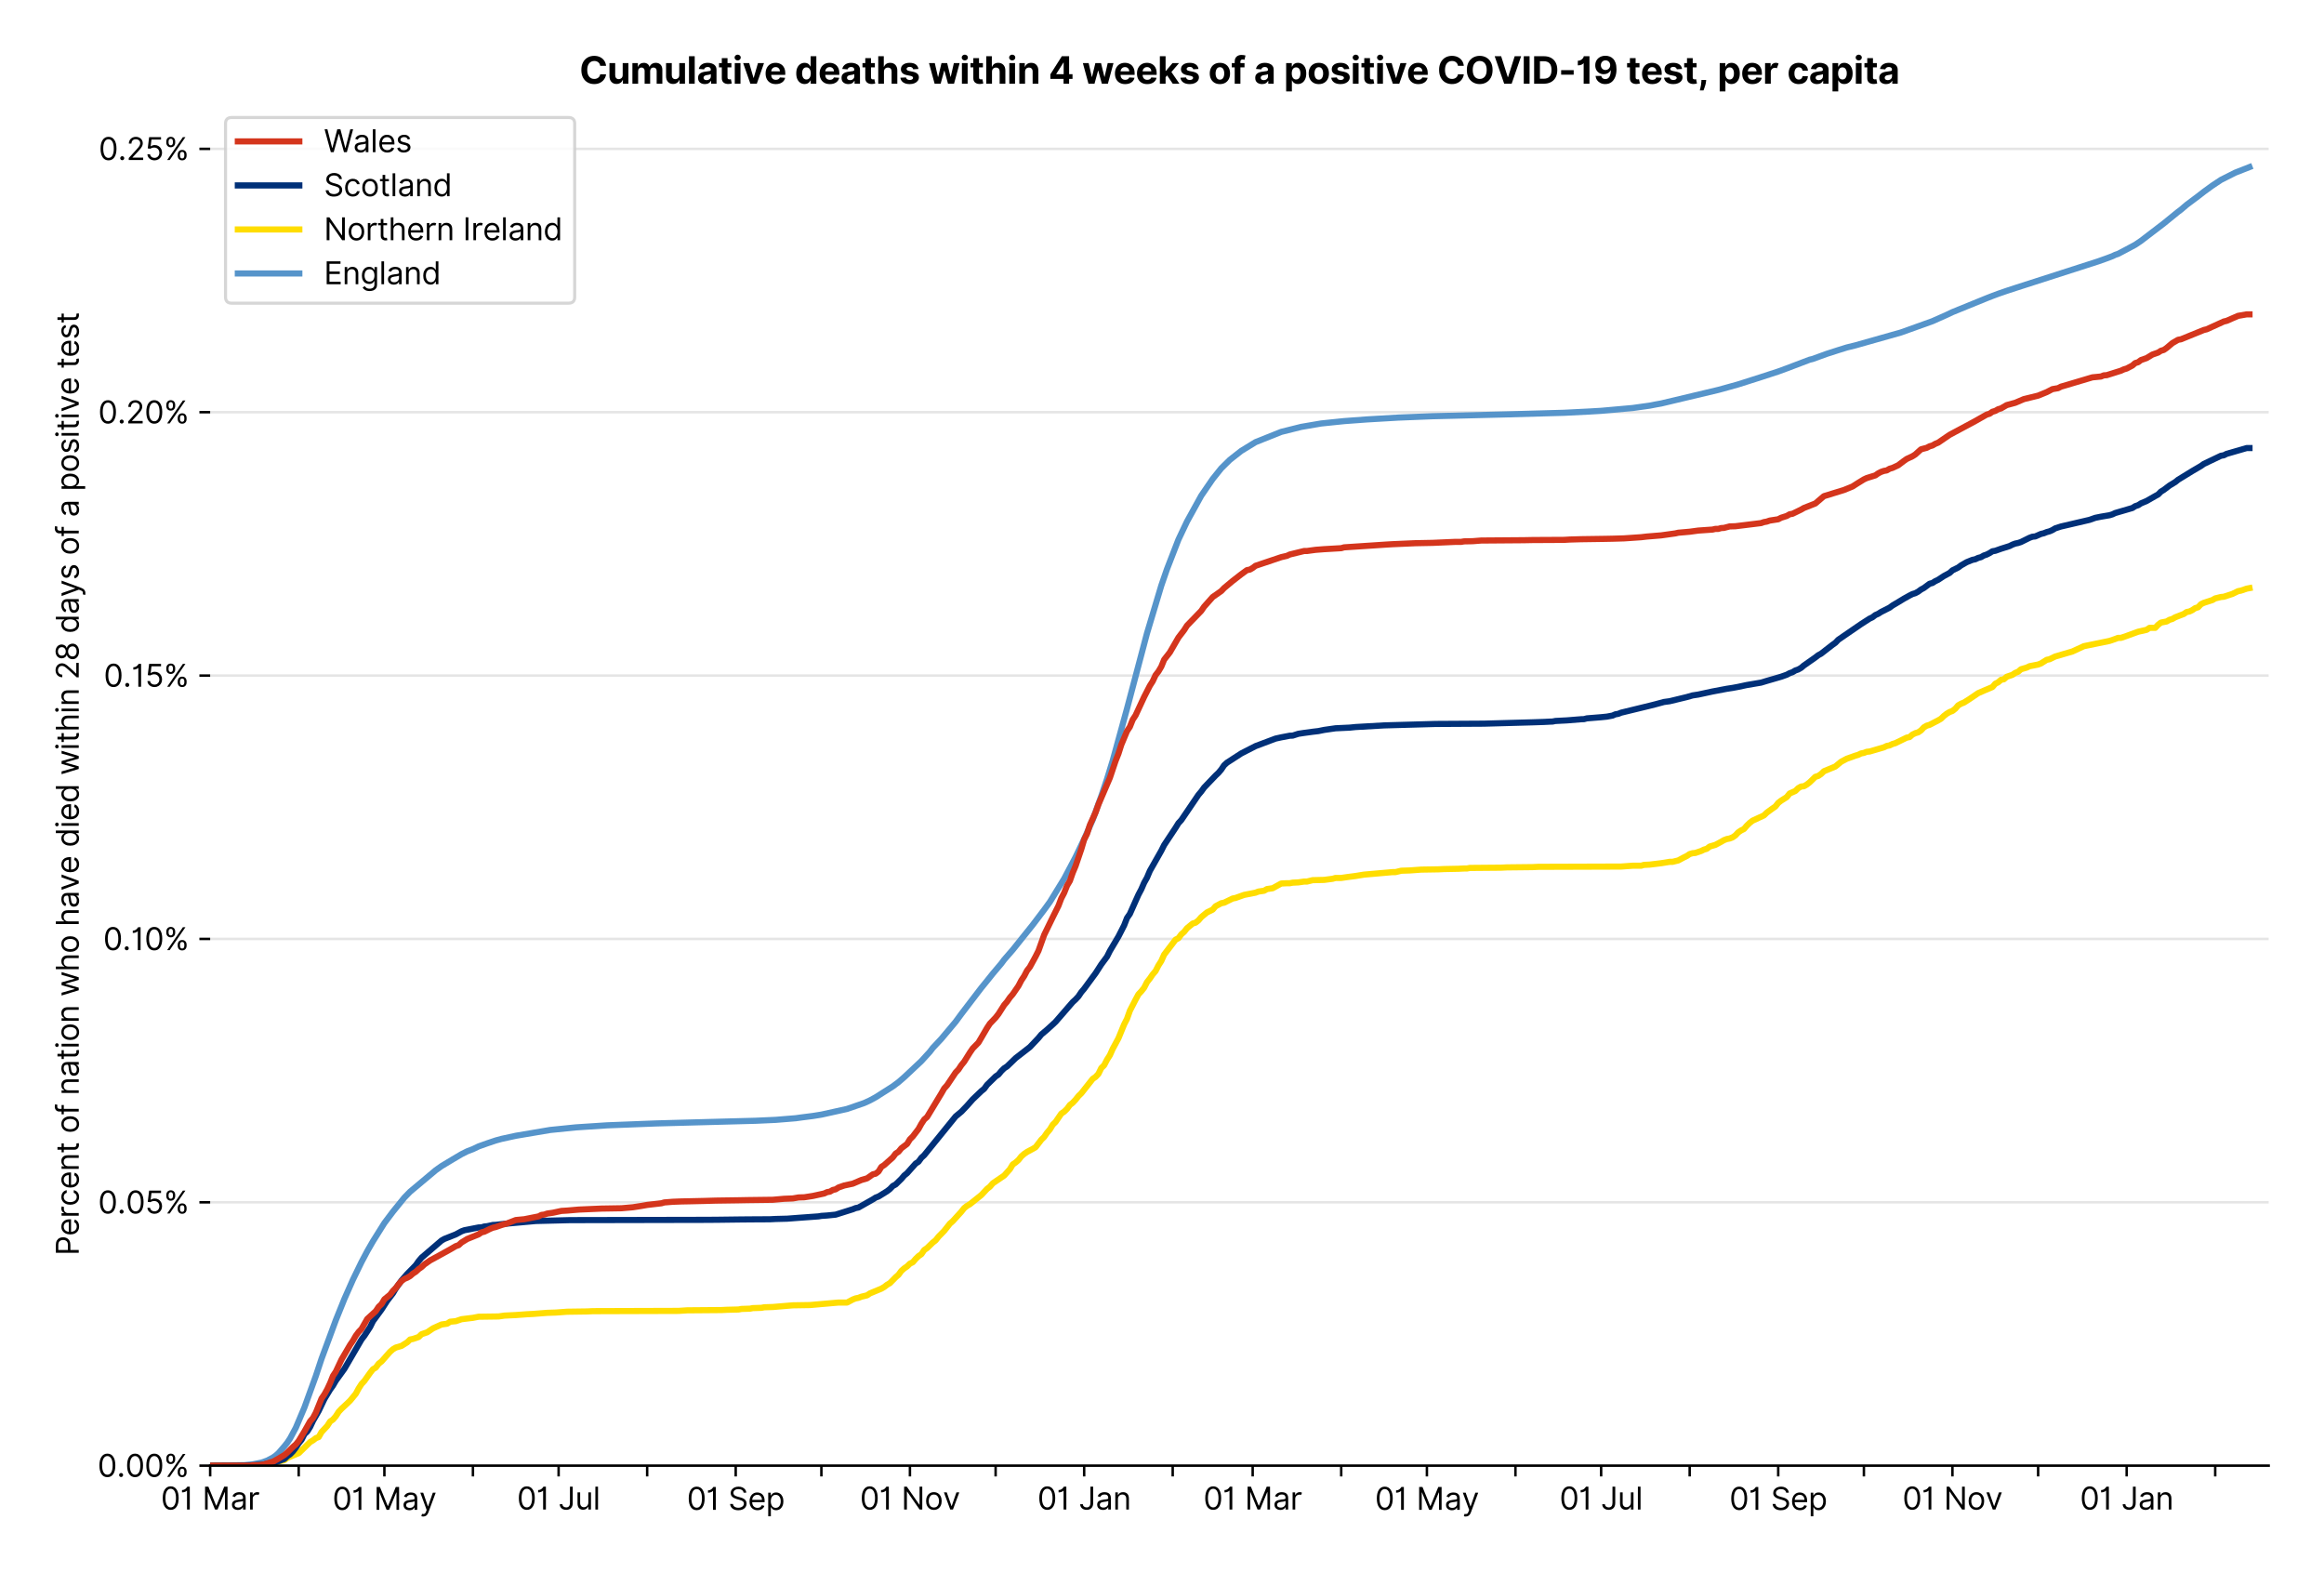 <?xml version="1.0" encoding="utf-8" standalone="no"?>
<!DOCTYPE svg PUBLIC "-//W3C//DTD SVG 1.1//EN"
  "http://www.w3.org/Graphics/SVG/1.1/DTD/svg11.dtd">
<svg xmlns:xlink="http://www.w3.org/1999/xlink" viewBox="0 0 755.962 511.234" xmlns="http://www.w3.org/2000/svg" version="1.1">
 <defs>
  <style type="text/css">*{stroke-linejoin: round; stroke-linecap: butt}</style>
 </defs>
 <g id="figure_1">
  <g id="patch_1">
   <path d="M 0 511.234 
L 755.962 511.234 
L 755.962 0 
L 0 0 
z
" style="fill: #ffffff"/>
  </g>
  <g id="axes_1">
   <g id="patch_2">
    <path d="M 68.362 476.745 
L 737.962 476.745 
L 737.962 33.225 
L 68.362 33.225 
z
" style="fill: #ffffff"/>
   </g>
   <g id="matplotlib.axis_1">
    <g id="xtick_1">
     <g id="line2d_1">
      <defs>
       <path id="m202337c591" d="M 0 0 
L 0 3.5 
" style="stroke: #000000; stroke-width: 0.8"/>
      </defs>
      <g>
       <use xlink:href="#m202337c591" x="68.362" y="476.745" style="stroke: #000000; stroke-width: 0.8"/>
      </g>
     </g>
     <g id="text_1">
      <!-- 01 Mar -->
      <g transform="translate(52.326 491.018)scale(0.1 -0.1)">
       <defs>
        <path id="Inter-Regular-30" d="M 2000 -64 
Q 1230 -64 806 561 
Q 382 1186 382 2327 
Q 382 3459 809 4088 
Q 1236 4718 2000 4718 
Q 2764 4718 3191 4088 
Q 3618 3459 3618 2327 
Q 3618 1186 3194 561 
Q 2771 -64 2000 -64 
z
M 2000 436 
Q 2509 436 2791 927 
Q 3073 1418 3073 2327 
Q 3073 3234 2789 3730 
Q 2505 4227 2000 4227 
Q 1496 4227 1211 3730 
Q 927 3234 927 2327 
Q 927 1418 1210 927 
Q 1493 436 2000 436 
z
" transform="scale(0.016)"/>
        <path id="Inter-Regular-31" d="M 1973 4655 
L 1973 0 
L 1409 0 
L 1409 3836 
L 1373 3836 
Q 1341 3773 1209 3692 
Q 1077 3611 868 3551 
Q 659 3491 391 3491 
L 391 3964 
Q 661 3964 859 4061 
Q 1057 4159 1190 4291 
Q 1323 4423 1392 4529 
Q 1461 4636 1473 4655 
L 1973 4655 
z
" transform="scale(0.016)"/>
        <path id="Inter-Regular-20" transform="scale(0.016)"/>
        <path id="Inter-Regular-4d" d="M 564 4655 
L 1236 4655 
L 2818 791 
L 2873 791 
L 4455 4655 
L 5127 4655 
L 5127 0 
L 4600 0 
L 4600 3536 
L 4555 3536 
L 3100 0 
L 2591 0 
L 1136 3536 
L 1091 3536 
L 1091 0 
L 564 0 
L 564 4655 
z
" transform="scale(0.016)"/>
        <path id="Inter-Regular-61" d="M 1518 -82 
Q 1186 -82 916 44 
Q 646 170 486 410 
Q 327 650 327 991 
Q 327 1291 445 1478 
Q 564 1666 761 1773 
Q 959 1880 1199 1933 
Q 1439 1986 1682 2018 
Q 2000 2059 2199 2080 
Q 2398 2102 2490 2154 
Q 2582 2207 2582 2336 
L 2582 2355 
Q 2582 2691 2399 2877 
Q 2216 3064 1846 3064 
Q 1461 3064 1243 2895 
Q 1025 2727 936 2536 
L 427 2718 
Q 564 3036 792 3214 
Q 1021 3393 1292 3464 
Q 1564 3536 1827 3536 
Q 1996 3536 2215 3496 
Q 2434 3457 2640 3334 
Q 2846 3211 2982 2963 
Q 3118 2716 3118 2300 
L 3118 0 
L 2582 0 
L 2582 473 
L 2555 473 
Q 2500 359 2373 229 
Q 2246 100 2034 9 
Q 1823 -82 1518 -82 
z
M 1600 400 
Q 1918 400 2137 525 
Q 2357 650 2469 847 
Q 2582 1045 2582 1264 
L 2582 1755 
Q 2548 1714 2433 1681 
Q 2318 1648 2169 1624 
Q 2021 1600 1881 1583 
Q 1741 1566 1655 1555 
Q 1446 1527 1265 1467 
Q 1084 1407 974 1287 
Q 864 1168 864 964 
Q 864 684 1072 542 
Q 1280 400 1600 400 
z
" transform="scale(0.016)"/>
        <path id="Inter-Regular-72" d="M 491 0 
L 491 3491 
L 1009 3491 
L 1009 2964 
L 1046 2964 
Q 1139 3223 1389 3384 
Q 1639 3545 1955 3545 
Q 2100 3545 2209 3511 
Q 2318 3477 2400 3418 
L 2218 2964 
Q 2161 2993 2085 3010 
Q 2009 3027 1909 3027 
Q 1527 3027 1277 2794 
Q 1027 2561 1027 2209 
L 1027 0 
L 491 0 
z
" transform="scale(0.016)"/>
       </defs>
       <use xlink:href="#Inter-Regular-30"/>
       <use xlink:href="#Inter-Regular-31" x="62.5"/>
       <use xlink:href="#Inter-Regular-20" x="106.676"/>
       <use xlink:href="#Inter-Regular-4d" x="134.801"/>
       <use xlink:href="#Inter-Regular-61" x="225.994"/>
       <use xlink:href="#Inter-Regular-72" x="282.386"/>
      </g>
     </g>
    </g>
    <g id="xtick_2">
     <g id="line2d_2">
      <g>
       <use xlink:href="#m202337c591" x="97.164" y="476.745" style="stroke: #000000; stroke-width: 0.8"/>
      </g>
     </g>
    </g>
    <g id="xtick_3">
     <g id="line2d_3">
      <g>
       <use xlink:href="#m202337c591" x="125.036" y="476.745" style="stroke: #000000; stroke-width: 0.8"/>
      </g>
     </g>
     <g id="text_2">
      <!-- 01 May -->
      <g transform="translate(108.133 491.117)scale(0.1 -0.1)">
       <defs>
        <path id="Inter-Regular-79" d="M 818 -1355 
Q 682 -1355 575 -1333 
Q 468 -1311 427 -1291 
L 564 -818 
Q 857 -893 1053 -814 
Q 1250 -736 1391 -345 
L 1509 -18 
L 218 3491 
L 800 3491 
L 1764 709 
L 1800 709 
L 2764 3491 
L 3346 3491 
L 1846 -564 
Q 1550 -1355 818 -1355 
z
" transform="scale(0.016)"/>
       </defs>
       <use xlink:href="#Inter-Regular-30"/>
       <use xlink:href="#Inter-Regular-31" x="62.5"/>
       <use xlink:href="#Inter-Regular-20" x="106.676"/>
       <use xlink:href="#Inter-Regular-4d" x="134.801"/>
       <use xlink:href="#Inter-Regular-61" x="225.994"/>
       <use xlink:href="#Inter-Regular-79" x="282.386"/>
      </g>
     </g>
    </g>
    <g id="xtick_4">
     <g id="line2d_4">
      <g>
       <use xlink:href="#m202337c591" x="153.838" y="476.745" style="stroke: #000000; stroke-width: 0.8"/>
      </g>
     </g>
    </g>
    <g id="xtick_5">
     <g id="line2d_5">
      <g>
       <use xlink:href="#m202337c591" x="181.71" y="476.745" style="stroke: #000000; stroke-width: 0.8"/>
      </g>
     </g>
     <g id="text_3">
      <!-- 01 Jul -->
      <g transform="translate(168.166 491.018)scale(0.1 -0.1)">
       <defs>
        <path id="Inter-Regular-4a" d="M 2346 4655 
L 2909 4655 
L 2909 1327 
Q 2909 657 2549 296 
Q 2189 -64 1582 -64 
Q 1200 -64 902 76 
Q 605 216 434 475 
Q 264 734 264 1091 
L 818 1091 
Q 818 795 1034 615 
Q 1250 436 1582 436 
Q 1948 436 2147 664 
Q 2346 893 2346 1327 
L 2346 4655 
z
" transform="scale(0.016)"/>
        <path id="Inter-Regular-75" d="M 2691 1427 
L 2691 3491 
L 3227 3491 
L 3227 0 
L 2691 0 
L 2691 591 
L 2655 591 
Q 2532 325 2273 140 
Q 2014 -45 1618 -45 
Q 1127 -45 809 280 
Q 491 605 491 1273 
L 491 3491 
L 1027 3491 
L 1027 1309 
Q 1027 927 1242 700 
Q 1457 473 1791 473 
Q 1991 473 2199 575 
Q 2407 677 2549 888 
Q 2691 1100 2691 1427 
z
" transform="scale(0.016)"/>
        <path id="Inter-Regular-6c" d="M 1027 4655 
L 1027 0 
L 491 0 
L 491 4655 
L 1027 4655 
z
" transform="scale(0.016)"/>
       </defs>
       <use xlink:href="#Inter-Regular-30"/>
       <use xlink:href="#Inter-Regular-31" x="62.5"/>
       <use xlink:href="#Inter-Regular-20" x="106.676"/>
       <use xlink:href="#Inter-Regular-4a" x="134.801"/>
       <use xlink:href="#Inter-Regular-75" x="189.063"/>
       <use xlink:href="#Inter-Regular-6c" x="247.159"/>
      </g>
     </g>
    </g>
    <g id="xtick_6">
     <g id="line2d_6">
      <g>
       <use xlink:href="#m202337c591" x="210.512" y="476.745" style="stroke: #000000; stroke-width: 0.8"/>
      </g>
     </g>
    </g>
    <g id="xtick_7">
     <g id="line2d_7">
      <g>
       <use xlink:href="#m202337c591" x="239.313" y="476.745" style="stroke: #000000; stroke-width: 0.8"/>
      </g>
     </g>
     <g id="text_4">
      <!-- 01 Sep -->
      <g transform="translate(223.425 491.117)scale(0.1 -0.1)">
       <defs>
        <path id="Inter-Regular-53" d="M 3109 3491 
Q 3068 3836 2777 4027 
Q 2486 4218 2064 4218 
Q 1600 4218 1318 3999 
Q 1036 3780 1036 3445 
Q 1036 3195 1189 3042 
Q 1343 2889 1553 2803 
Q 1764 2718 1936 2673 
L 2409 2545 
Q 2591 2498 2815 2414 
Q 3039 2330 3244 2185 
Q 3450 2041 3584 1816 
Q 3718 1591 3718 1264 
Q 3718 886 3521 581 
Q 3325 277 2949 97 
Q 2573 -82 2036 -82 
Q 1286 -82 845 272 
Q 405 627 364 1200 
L 946 1200 
Q 968 936 1124 764 
Q 1280 593 1519 510 
Q 1759 427 2036 427 
Q 2359 427 2616 533 
Q 2873 639 3023 828 
Q 3173 1018 3173 1273 
Q 3173 1505 3043 1650 
Q 2914 1795 2702 1886 
Q 2491 1977 2246 2045 
L 1673 2209 
Q 1127 2366 809 2657 
Q 491 2948 491 3418 
Q 491 3809 703 4101 
Q 916 4393 1276 4555 
Q 1636 4718 2082 4718 
Q 2532 4718 2882 4558 
Q 3232 4398 3437 4120 
Q 3643 3843 3655 3491 
L 3109 3491 
z
" transform="scale(0.016)"/>
        <path id="Inter-Regular-65" d="M 1955 -73 
Q 1450 -73 1085 151 
Q 721 375 524 778 
Q 327 1182 327 1718 
Q 327 2255 524 2665 
Q 721 3075 1074 3305 
Q 1427 3536 1900 3536 
Q 2173 3536 2439 3445 
Q 2705 3355 2923 3151 
Q 3141 2948 3270 2614 
Q 3400 2280 3400 1791 
L 3400 1564 
L 866 1564 
Q 884 1005 1183 707 
Q 1482 409 1955 409 
Q 2271 409 2498 545 
Q 2725 682 2827 955 
L 3346 809 
Q 3223 414 2854 170 
Q 2486 -73 1955 -73 
z
M 866 2027 
L 2855 2027 
Q 2855 2470 2595 2762 
Q 2336 3055 1900 3055 
Q 1593 3055 1368 2911 
Q 1143 2768 1013 2533 
Q 884 2298 866 2027 
z
" transform="scale(0.016)"/>
        <path id="Inter-Regular-70" d="M 491 -1309 
L 491 3491 
L 1009 3491 
L 1009 2936 
L 1073 2936 
Q 1132 3027 1237 3169 
Q 1343 3311 1542 3423 
Q 1741 3536 2082 3536 
Q 2523 3536 2859 3315 
Q 3196 3095 3384 2690 
Q 3573 2286 3573 1736 
Q 3573 1182 3384 776 
Q 3196 370 2861 148 
Q 2527 -73 2091 -73 
Q 1755 -73 1552 39 
Q 1350 152 1241 296 
Q 1132 441 1073 536 
L 1027 536 
L 1027 -1309 
L 491 -1309 
z
M 1018 1745 
Q 1018 1152 1276 780 
Q 1534 409 2018 409 
Q 2355 409 2581 587 
Q 2807 766 2921 1069 
Q 3036 1373 3036 1745 
Q 3036 2114 2923 2410 
Q 2811 2707 2585 2881 
Q 2359 3055 2018 3055 
Q 1527 3055 1272 2693 
Q 1018 2332 1018 1745 
z
" transform="scale(0.016)"/>
       </defs>
       <use xlink:href="#Inter-Regular-30"/>
       <use xlink:href="#Inter-Regular-31" x="62.5"/>
       <use xlink:href="#Inter-Regular-20" x="106.676"/>
       <use xlink:href="#Inter-Regular-53" x="134.801"/>
       <use xlink:href="#Inter-Regular-65" x="198.58"/>
       <use xlink:href="#Inter-Regular-70" x="256.818"/>
      </g>
     </g>
    </g>
    <g id="xtick_8">
     <g id="line2d_8">
      <g>
       <use xlink:href="#m202337c591" x="267.185" y="476.745" style="stroke: #000000; stroke-width: 0.8"/>
      </g>
     </g>
    </g>
    <g id="xtick_9">
     <g id="line2d_9">
      <g>
       <use xlink:href="#m202337c591" x="295.987" y="476.745" style="stroke: #000000; stroke-width: 0.8"/>
      </g>
     </g>
     <g id="text_5">
      <!-- 01 Nov -->
      <g transform="translate(279.716 491.018)scale(0.1 -0.1)">
       <defs>
        <path id="Inter-Regular-4e" d="M 4255 4655 
L 4255 0 
L 3709 0 
L 1173 3655 
L 1127 3655 
L 1127 0 
L 564 0 
L 564 4655 
L 1109 4655 
L 3655 991 
L 3700 991 
L 3700 4655 
L 4255 4655 
z
" transform="scale(0.016)"/>
        <path id="Inter-Regular-6f" d="M 1909 -73 
Q 1436 -73 1080 152 
Q 725 377 526 781 
Q 327 1186 327 1727 
Q 327 2273 526 2679 
Q 725 3086 1080 3311 
Q 1436 3536 1909 3536 
Q 2382 3536 2737 3311 
Q 3093 3086 3292 2679 
Q 3491 2273 3491 1727 
Q 3491 1186 3292 781 
Q 3093 377 2737 152 
Q 2382 -73 1909 -73 
z
M 1909 409 
Q 2268 409 2500 593 
Q 2732 777 2843 1077 
Q 2955 1377 2955 1727 
Q 2955 2077 2843 2379 
Q 2732 2682 2500 2868 
Q 2268 3055 1909 3055 
Q 1550 3055 1318 2868 
Q 1086 2682 975 2379 
Q 864 2077 864 1727 
Q 864 1377 975 1077 
Q 1086 777 1318 593 
Q 1550 409 1909 409 
z
" transform="scale(0.016)"/>
        <path id="Inter-Regular-76" d="M 3346 3491 
L 2055 0 
L 1509 0 
L 218 3491 
L 800 3491 
L 1764 709 
L 1800 709 
L 2764 3491 
L 3346 3491 
z
" transform="scale(0.016)"/>
       </defs>
       <use xlink:href="#Inter-Regular-30"/>
       <use xlink:href="#Inter-Regular-31" x="62.5"/>
       <use xlink:href="#Inter-Regular-20" x="106.676"/>
       <use xlink:href="#Inter-Regular-4e" x="134.801"/>
       <use xlink:href="#Inter-Regular-6f" x="210.085"/>
       <use xlink:href="#Inter-Regular-76" x="269.744"/>
      </g>
     </g>
    </g>
    <g id="xtick_10">
     <g id="line2d_10">
      <g>
       <use xlink:href="#m202337c591" x="323.859" y="476.745" style="stroke: #000000; stroke-width: 0.8"/>
      </g>
     </g>
    </g>
    <g id="xtick_11">
     <g id="line2d_11">
      <g>
       <use xlink:href="#m202337c591" x="352.661" y="476.745" style="stroke: #000000; stroke-width: 0.8"/>
      </g>
     </g>
     <g id="text_6">
      <!-- 01 Jan -->
      <g transform="translate(337.461 491.018)scale(0.1 -0.1)">
       <defs>
        <path id="Inter-Regular-6e" d="M 1027 2100 
L 1027 0 
L 491 0 
L 491 3491 
L 1009 3491 
L 1009 2945 
L 1055 2945 
Q 1177 3211 1427 3373 
Q 1677 3536 2073 3536 
Q 2602 3536 2928 3211 
Q 3255 2886 3255 2218 
L 3255 0 
L 2718 0 
L 2718 2182 
Q 2718 2593 2504 2824 
Q 2291 3055 1918 3055 
Q 1534 3055 1280 2806 
Q 1027 2557 1027 2100 
z
" transform="scale(0.016)"/>
       </defs>
       <use xlink:href="#Inter-Regular-30"/>
       <use xlink:href="#Inter-Regular-31" x="62.5"/>
       <use xlink:href="#Inter-Regular-20" x="106.676"/>
       <use xlink:href="#Inter-Regular-4a" x="134.801"/>
       <use xlink:href="#Inter-Regular-61" x="189.063"/>
       <use xlink:href="#Inter-Regular-6e" x="245.455"/>
      </g>
     </g>
    </g>
    <g id="xtick_12">
     <g id="line2d_12">
      <g>
       <use xlink:href="#m202337c591" x="381.462" y="476.745" style="stroke: #000000; stroke-width: 0.8"/>
      </g>
     </g>
    </g>
    <g id="xtick_13">
     <g id="line2d_13">
      <g>
       <use xlink:href="#m202337c591" x="407.476" y="476.745" style="stroke: #000000; stroke-width: 0.8"/>
      </g>
     </g>
     <g id="text_7">
      <!-- 01 Mar -->
      <g transform="translate(391.439 491.018)scale(0.1 -0.1)">
       <use xlink:href="#Inter-Regular-30"/>
       <use xlink:href="#Inter-Regular-31" x="62.5"/>
       <use xlink:href="#Inter-Regular-20" x="106.676"/>
       <use xlink:href="#Inter-Regular-4d" x="134.801"/>
       <use xlink:href="#Inter-Regular-61" x="225.994"/>
       <use xlink:href="#Inter-Regular-72" x="282.386"/>
      </g>
     </g>
    </g>
    <g id="xtick_14">
     <g id="line2d_14">
      <g>
       <use xlink:href="#m202337c591" x="436.278" y="476.745" style="stroke: #000000; stroke-width: 0.8"/>
      </g>
     </g>
    </g>
    <g id="xtick_15">
     <g id="line2d_15">
      <g>
       <use xlink:href="#m202337c591" x="464.15" y="476.745" style="stroke: #000000; stroke-width: 0.8"/>
      </g>
     </g>
     <g id="text_8">
      <!-- 01 May -->
      <g transform="translate(447.247 491.117)scale(0.1 -0.1)">
       <use xlink:href="#Inter-Regular-30"/>
       <use xlink:href="#Inter-Regular-31" x="62.5"/>
       <use xlink:href="#Inter-Regular-20" x="106.676"/>
       <use xlink:href="#Inter-Regular-4d" x="134.801"/>
       <use xlink:href="#Inter-Regular-61" x="225.994"/>
       <use xlink:href="#Inter-Regular-79" x="282.386"/>
      </g>
     </g>
    </g>
    <g id="xtick_16">
     <g id="line2d_16">
      <g>
       <use xlink:href="#m202337c591" x="492.951" y="476.745" style="stroke: #000000; stroke-width: 0.8"/>
      </g>
     </g>
    </g>
    <g id="xtick_17">
     <g id="line2d_17">
      <g>
       <use xlink:href="#m202337c591" x="520.824" y="476.745" style="stroke: #000000; stroke-width: 0.8"/>
      </g>
     </g>
     <g id="text_9">
      <!-- 01 Jul -->
      <g transform="translate(507.28 491.018)scale(0.1 -0.1)">
       <use xlink:href="#Inter-Regular-30"/>
       <use xlink:href="#Inter-Regular-31" x="62.5"/>
       <use xlink:href="#Inter-Regular-20" x="106.676"/>
       <use xlink:href="#Inter-Regular-4a" x="134.801"/>
       <use xlink:href="#Inter-Regular-75" x="189.063"/>
       <use xlink:href="#Inter-Regular-6c" x="247.159"/>
      </g>
     </g>
    </g>
    <g id="xtick_18">
     <g id="line2d_18">
      <g>
       <use xlink:href="#m202337c591" x="549.625" y="476.745" style="stroke: #000000; stroke-width: 0.8"/>
      </g>
     </g>
    </g>
    <g id="xtick_19">
     <g id="line2d_19">
      <g>
       <use xlink:href="#m202337c591" x="578.427" y="476.745" style="stroke: #000000; stroke-width: 0.8"/>
      </g>
     </g>
     <g id="text_10">
      <!-- 01 Sep -->
      <g transform="translate(562.539 491.117)scale(0.1 -0.1)">
       <use xlink:href="#Inter-Regular-30"/>
       <use xlink:href="#Inter-Regular-31" x="62.5"/>
       <use xlink:href="#Inter-Regular-20" x="106.676"/>
       <use xlink:href="#Inter-Regular-53" x="134.801"/>
       <use xlink:href="#Inter-Regular-65" x="198.58"/>
       <use xlink:href="#Inter-Regular-70" x="256.818"/>
      </g>
     </g>
    </g>
    <g id="xtick_20">
     <g id="line2d_20">
      <g>
       <use xlink:href="#m202337c591" x="606.299" y="476.745" style="stroke: #000000; stroke-width: 0.8"/>
      </g>
     </g>
    </g>
    <g id="xtick_21">
     <g id="line2d_21">
      <g>
       <use xlink:href="#m202337c591" x="635.1" y="476.745" style="stroke: #000000; stroke-width: 0.8"/>
      </g>
     </g>
     <g id="text_11">
      <!-- 01 Nov -->
      <g transform="translate(618.829 491.018)scale(0.1 -0.1)">
       <use xlink:href="#Inter-Regular-30"/>
       <use xlink:href="#Inter-Regular-31" x="62.5"/>
       <use xlink:href="#Inter-Regular-20" x="106.676"/>
       <use xlink:href="#Inter-Regular-4e" x="134.801"/>
       <use xlink:href="#Inter-Regular-6f" x="210.085"/>
       <use xlink:href="#Inter-Regular-76" x="269.744"/>
      </g>
     </g>
    </g>
    <g id="xtick_22">
     <g id="line2d_22">
      <g>
       <use xlink:href="#m202337c591" x="662.973" y="476.745" style="stroke: #000000; stroke-width: 0.8"/>
      </g>
     </g>
    </g>
    <g id="xtick_23">
     <g id="line2d_23">
      <g>
       <use xlink:href="#m202337c591" x="691.774" y="476.745" style="stroke: #000000; stroke-width: 0.8"/>
      </g>
     </g>
     <g id="text_12">
      <!-- 01 Jan -->
      <g transform="translate(676.575 491.018)scale(0.1 -0.1)">
       <use xlink:href="#Inter-Regular-30"/>
       <use xlink:href="#Inter-Regular-31" x="62.5"/>
       <use xlink:href="#Inter-Regular-20" x="106.676"/>
       <use xlink:href="#Inter-Regular-4a" x="134.801"/>
       <use xlink:href="#Inter-Regular-61" x="189.063"/>
       <use xlink:href="#Inter-Regular-6e" x="245.455"/>
      </g>
     </g>
    </g>
    <g id="xtick_24">
     <g id="line2d_24">
      <g>
       <use xlink:href="#m202337c591" x="720.576" y="476.745" style="stroke: #000000; stroke-width: 0.8"/>
      </g>
     </g>
    </g>
   </g>
   <g id="matplotlib.axis_2">
    <g id="ytick_1">
     <g id="line2d_25">
      <path d="M 68.362 476.745 
L 737.962 476.745 
" clip-path="url(#p5637c106e1)" style="fill: none; stroke: #e5e5e5; stroke-width: 0.8; stroke-linecap: square"/>
     </g>
     <g id="line2d_26">
      <defs>
       <path id="m2b9d0cfaa1" d="M 0 0 
L -3.5 0 
" style="stroke: #000000; stroke-width: 0.8"/>
      </defs>
      <g>
       <use xlink:href="#m2b9d0cfaa1" x="68.362" y="476.745" style="stroke: #000000; stroke-width: 0.8"/>
      </g>
     </g>
     <g id="text_13">
      <!-- 0.00% -->
      <g transform="translate(31.731 480.382)scale(0.1 -0.1)">
       <defs>
        <path id="Inter-Regular-2e" d="M 882 -36 
Q 714 -36 593 84 
Q 473 205 473 373 
Q 473 541 593 661 
Q 714 782 882 782 
Q 1050 782 1170 661 
Q 1291 541 1291 373 
Q 1291 205 1170 84 
Q 1050 -36 882 -36 
z
" transform="scale(0.016)"/>
        <path id="Inter-Regular-25" d="M 2855 873 
L 2855 1118 
Q 2855 1373 2960 1585 
Q 3066 1798 3269 1926 
Q 3473 2055 3764 2055 
Q 4059 2055 4259 1926 
Q 4459 1798 4561 1585 
Q 4664 1373 4664 1118 
L 4664 873 
Q 4664 618 4560 405 
Q 4457 193 4256 64 
Q 4055 -64 3764 -64 
Q 3468 -64 3266 64 
Q 3064 193 2959 405 
Q 2855 618 2855 873 
z
M 536 3536 
L 536 3782 
Q 536 4036 642 4248 
Q 748 4461 951 4589 
Q 1155 4718 1446 4718 
Q 1741 4718 1941 4589 
Q 2141 4461 2243 4248 
Q 2346 4036 2346 3782 
L 2346 3536 
Q 2346 3282 2242 3069 
Q 2139 2857 1937 2728 
Q 1736 2600 1446 2600 
Q 1150 2600 948 2728 
Q 746 2857 641 3069 
Q 536 3282 536 3536 
z
M 709 0 
L 3909 4655 
L 4427 4655 
L 1227 0 
L 709 0 
z
M 3318 1118 
L 3318 873 
Q 3318 661 3418 494 
Q 3518 327 3764 327 
Q 4002 327 4101 494 
Q 4200 661 4200 873 
L 4200 1118 
Q 4200 1330 4104 1497 
Q 4009 1664 3764 1664 
Q 3525 1664 3421 1497 
Q 3318 1330 3318 1118 
z
M 1000 3782 
L 1000 3536 
Q 1000 3325 1100 3158 
Q 1200 2991 1446 2991 
Q 1684 2991 1783 3158 
Q 1882 3325 1882 3536 
L 1882 3782 
Q 1882 3993 1786 4160 
Q 1691 4327 1446 4327 
Q 1207 4327 1103 4160 
Q 1000 3993 1000 3782 
z
" transform="scale(0.016)"/>
       </defs>
       <use xlink:href="#Inter-Regular-30"/>
       <use xlink:href="#Inter-Regular-2e" x="62.5"/>
       <use xlink:href="#Inter-Regular-30" x="90.057"/>
       <use xlink:href="#Inter-Regular-30" x="152.557"/>
       <use xlink:href="#Inter-Regular-25" x="215.057"/>
      </g>
     </g>
    </g>
    <g id="ytick_2">
     <g id="line2d_27">
      <path d="M 68.362 391.08 
L 737.962 391.08 
" clip-path="url(#p5637c106e1)" style="fill: none; stroke: #e5e5e5; stroke-width: 0.8; stroke-linecap: square"/>
     </g>
     <g id="line2d_28">
      <g>
       <use xlink:href="#m2b9d0cfaa1" x="68.362" y="391.08" style="stroke: #000000; stroke-width: 0.8"/>
      </g>
     </g>
     <g id="text_14">
      <!-- 0.05% -->
      <g transform="translate(31.902 394.716)scale(0.1 -0.1)">
       <defs>
        <path id="Inter-Regular-35" d="M 1936 -64 
Q 1536 -64 1216 95 
Q 896 255 702 532 
Q 509 809 491 1164 
L 1036 1164 
Q 1068 848 1324 642 
Q 1580 436 1936 436 
Q 2223 436 2447 570 
Q 2671 705 2799 940 
Q 2927 1175 2927 1473 
Q 2927 1777 2794 2017 
Q 2661 2257 2429 2395 
Q 2198 2534 1900 2536 
Q 1686 2539 1461 2472 
Q 1236 2405 1091 2300 
L 564 2364 
L 846 4655 
L 3264 4655 
L 3264 4155 
L 1318 4155 
L 1155 2782 
L 1182 2782 
Q 1325 2895 1541 2970 
Q 1757 3045 1991 3045 
Q 2418 3045 2753 2842 
Q 3089 2639 3281 2286 
Q 3473 1934 3473 1482 
Q 3473 1036 3274 687 
Q 3075 339 2727 137 
Q 2380 -64 1936 -64 
z
" transform="scale(0.016)"/>
       </defs>
       <use xlink:href="#Inter-Regular-30"/>
       <use xlink:href="#Inter-Regular-2e" x="62.5"/>
       <use xlink:href="#Inter-Regular-30" x="90.057"/>
       <use xlink:href="#Inter-Regular-35" x="152.557"/>
       <use xlink:href="#Inter-Regular-25" x="213.352"/>
      </g>
     </g>
    </g>
    <g id="ytick_3">
     <g id="line2d_29">
      <path d="M 68.362 305.414 
L 737.962 305.414 
" clip-path="url(#p5637c106e1)" style="fill: none; stroke: #e5e5e5; stroke-width: 0.8; stroke-linecap: square"/>
     </g>
     <g id="line2d_30">
      <g>
       <use xlink:href="#m2b9d0cfaa1" x="68.362" y="305.414" style="stroke: #000000; stroke-width: 0.8"/>
      </g>
     </g>
     <g id="text_15">
      <!-- 0.10% -->
      <g transform="translate(33.564 309.051)scale(0.1 -0.1)">
       <use xlink:href="#Inter-Regular-30"/>
       <use xlink:href="#Inter-Regular-2e" x="62.5"/>
       <use xlink:href="#Inter-Regular-31" x="90.057"/>
       <use xlink:href="#Inter-Regular-30" x="134.233"/>
       <use xlink:href="#Inter-Regular-25" x="196.733"/>
      </g>
     </g>
    </g>
    <g id="ytick_4">
     <g id="line2d_31">
      <path d="M 68.362 219.749 
L 737.962 219.749 
" clip-path="url(#p5637c106e1)" style="fill: none; stroke: #e5e5e5; stroke-width: 0.8; stroke-linecap: square"/>
     </g>
     <g id="line2d_32">
      <g>
       <use xlink:href="#m2b9d0cfaa1" x="68.362" y="219.749" style="stroke: #000000; stroke-width: 0.8"/>
      </g>
     </g>
     <g id="text_16">
      <!-- 0.15% -->
      <g transform="translate(33.734 223.385)scale(0.1 -0.1)">
       <use xlink:href="#Inter-Regular-30"/>
       <use xlink:href="#Inter-Regular-2e" x="62.5"/>
       <use xlink:href="#Inter-Regular-31" x="90.057"/>
       <use xlink:href="#Inter-Regular-35" x="134.233"/>
       <use xlink:href="#Inter-Regular-25" x="195.028"/>
      </g>
     </g>
    </g>
    <g id="ytick_5">
     <g id="line2d_33">
      <path d="M 68.362 134.083 
L 737.962 134.083 
" clip-path="url(#p5637c106e1)" style="fill: none; stroke: #e5e5e5; stroke-width: 0.8; stroke-linecap: square"/>
     </g>
     <g id="line2d_34">
      <g>
       <use xlink:href="#m2b9d0cfaa1" x="68.362" y="134.083" style="stroke: #000000; stroke-width: 0.8"/>
      </g>
     </g>
     <g id="text_17">
      <!-- 0.20% -->
      <g transform="translate(31.93 137.72)scale(0.1 -0.1)">
       <defs>
        <path id="Inter-Regular-32" d="M 482 0 
L 482 409 
L 2018 2091 
Q 2289 2386 2464 2605 
Q 2639 2825 2724 3019 
Q 2809 3214 2809 3427 
Q 2809 3795 2553 4011 
Q 2298 4227 1918 4227 
Q 1514 4227 1275 3985 
Q 1036 3743 1036 3345 
L 500 3345 
Q 500 3755 688 4064 
Q 877 4373 1203 4545 
Q 1530 4718 1936 4718 
Q 2346 4718 2661 4545 
Q 2977 4373 3156 4079 
Q 3336 3786 3336 3427 
Q 3336 3170 3244 2926 
Q 3152 2682 2926 2383 
Q 2700 2084 2300 1655 
L 1255 536 
L 1255 500 
L 3418 500 
L 3418 0 
L 482 0 
z
" transform="scale(0.016)"/>
       </defs>
       <use xlink:href="#Inter-Regular-30"/>
       <use xlink:href="#Inter-Regular-2e" x="62.5"/>
       <use xlink:href="#Inter-Regular-32" x="90.057"/>
       <use xlink:href="#Inter-Regular-30" x="150.568"/>
       <use xlink:href="#Inter-Regular-25" x="213.068"/>
      </g>
     </g>
    </g>
    <g id="ytick_6">
     <g id="line2d_35">
      <path d="M 68.362 48.418 
L 737.962 48.418 
" clip-path="url(#p5637c106e1)" style="fill: none; stroke: #e5e5e5; stroke-width: 0.8; stroke-linecap: square"/>
     </g>
     <g id="line2d_36">
      <g>
       <use xlink:href="#m2b9d0cfaa1" x="68.362" y="48.418" style="stroke: #000000; stroke-width: 0.8"/>
      </g>
     </g>
     <g id="text_18">
      <!-- 0.25% -->
      <g transform="translate(32.1 52.055)scale(0.1 -0.1)">
       <use xlink:href="#Inter-Regular-30"/>
       <use xlink:href="#Inter-Regular-2e" x="62.5"/>
       <use xlink:href="#Inter-Regular-32" x="90.057"/>
       <use xlink:href="#Inter-Regular-35" x="150.568"/>
       <use xlink:href="#Inter-Regular-25" x="211.364"/>
      </g>
     </g>
    </g>
    <g id="text_19">
     <!-- Percent of nation who have died within 28 days of a positive test -->
     <g transform="translate(25.614 408.396)rotate(-90)scale(0.1 -0.1)">
      <defs>
       <path id="Inter-Regular-50" d="M 564 0 
L 564 4655 
L 2136 4655 
Q 2684 4655 3033 4458 
Q 3382 4261 3550 3927 
Q 3718 3593 3718 3182 
Q 3718 2770 3551 2434 
Q 3384 2098 3036 1899 
Q 2689 1700 2146 1700 
L 1127 1700 
L 1127 0 
L 564 0 
z
M 1127 2200 
L 2127 2200 
Q 2689 2200 2926 2482 
Q 3164 2764 3164 3182 
Q 3164 3602 2925 3878 
Q 2686 4155 2118 4155 
L 1127 4155 
L 1127 2200 
z
" transform="scale(0.016)"/>
       <path id="Inter-Regular-63" d="M 1909 -73 
Q 1418 -73 1063 159 
Q 709 391 518 798 
Q 327 1205 327 1727 
Q 327 2259 524 2667 
Q 721 3075 1074 3305 
Q 1427 3536 1900 3536 
Q 2268 3536 2563 3400 
Q 2859 3264 3047 3018 
Q 3236 2773 3282 2445 
L 2746 2445 
Q 2684 2684 2474 2869 
Q 2264 3055 1909 3055 
Q 1439 3055 1151 2697 
Q 864 2339 864 1745 
Q 864 1139 1148 774 
Q 1432 409 1909 409 
Q 2223 409 2447 570 
Q 2671 732 2746 1018 
L 3282 1018 
Q 3236 709 3058 462 
Q 2880 216 2588 71 
Q 2296 -73 1909 -73 
z
" transform="scale(0.016)"/>
       <path id="Inter-Regular-74" d="M 2009 3491 
L 2009 3036 
L 1264 3036 
L 1264 1000 
Q 1264 773 1331 660 
Q 1398 548 1503 510 
Q 1609 473 1727 473 
Q 1816 473 1873 483 
Q 1930 493 1964 500 
L 2073 18 
Q 2018 -2 1920 -23 
Q 1823 -45 1673 -45 
Q 1446 -45 1228 52 
Q 1011 150 869 350 
Q 727 550 727 855 
L 727 3036 
L 200 3036 
L 200 3491 
L 727 3491 
L 727 4327 
L 1264 4327 
L 1264 3491 
L 2009 3491 
z
" transform="scale(0.016)"/>
       <path id="Inter-Regular-66" d="M 2046 3491 
L 2046 3036 
L 1264 3036 
L 1264 0 
L 727 0 
L 727 3036 
L 164 3036 
L 164 3491 
L 727 3491 
L 727 3973 
Q 727 4273 868 4473 
Q 1009 4673 1234 4773 
Q 1459 4873 1709 4873 
Q 1907 4873 2032 4841 
Q 2157 4809 2218 4782 
L 2064 4318 
Q 2023 4332 1951 4352 
Q 1880 4373 1764 4373 
Q 1498 4373 1381 4239 
Q 1264 4105 1264 3845 
L 1264 3491 
L 2046 3491 
z
" transform="scale(0.016)"/>
       <path id="Inter-Regular-69" d="M 491 0 
L 491 3491 
L 1027 3491 
L 1027 0 
L 491 0 
z
M 764 4073 
Q 607 4073 494 4179 
Q 382 4286 382 4436 
Q 382 4586 494 4693 
Q 607 4800 764 4800 
Q 921 4800 1033 4693 
Q 1146 4586 1146 4436 
Q 1146 4286 1033 4179 
Q 921 4073 764 4073 
z
" transform="scale(0.016)"/>
       <path id="Inter-Regular-77" d="M 1282 0 
L 218 3491 
L 782 3491 
L 1536 818 
L 1573 818 
L 2318 3491 
L 2891 3491 
L 3627 827 
L 3664 827 
L 4418 3491 
L 4982 3491 
L 3918 0 
L 3391 0 
L 2627 2682 
L 2573 2682 
L 1809 0 
L 1282 0 
z
" transform="scale(0.016)"/>
       <path id="Inter-Regular-68" d="M 1027 2100 
L 1027 0 
L 491 0 
L 491 4655 
L 1027 4655 
L 1027 2945 
L 1073 2945 
Q 1196 3216 1442 3376 
Q 1689 3536 2100 3536 
Q 2636 3536 2963 3213 
Q 3291 2891 3291 2218 
L 3291 0 
L 2755 0 
L 2755 2182 
Q 2755 2598 2540 2826 
Q 2325 3055 1946 3055 
Q 1548 3055 1287 2806 
Q 1027 2557 1027 2100 
z
" transform="scale(0.016)"/>
       <path id="Inter-Regular-64" d="M 1809 -73 
Q 1373 -73 1039 148 
Q 705 370 516 776 
Q 327 1182 327 1736 
Q 327 2286 516 2690 
Q 705 3095 1041 3315 
Q 1377 3536 1818 3536 
Q 2159 3536 2358 3423 
Q 2557 3311 2662 3169 
Q 2768 3027 2827 2936 
L 2873 2936 
L 2873 4655 
L 3409 4655 
L 3409 0 
L 2891 0 
L 2891 536 
L 2827 536 
Q 2768 441 2659 296 
Q 2550 152 2348 39 
Q 2146 -73 1809 -73 
z
M 1882 409 
Q 2366 409 2624 780 
Q 2882 1152 2882 1745 
Q 2882 2332 2627 2693 
Q 2373 3055 1882 3055 
Q 1541 3055 1315 2881 
Q 1089 2707 976 2410 
Q 864 2114 864 1745 
Q 864 1373 978 1069 
Q 1093 766 1319 587 
Q 1546 409 1882 409 
z
" transform="scale(0.016)"/>
       <path id="Inter-Regular-38" d="M 1973 -64 
Q 1505 -64 1147 103 
Q 789 270 589 564 
Q 389 859 391 1236 
Q 389 1532 507 1783 
Q 625 2034 830 2203 
Q 1036 2373 1291 2418 
L 1291 2445 
Q 957 2532 759 2821 
Q 561 3111 564 3482 
Q 561 3836 743 4115 
Q 925 4395 1244 4556 
Q 1564 4718 1973 4718 
Q 2377 4718 2695 4556 
Q 3014 4395 3197 4115 
Q 3380 3836 3382 3482 
Q 3380 3111 3181 2821 
Q 2982 2532 2655 2445 
L 2655 2418 
Q 2907 2373 3109 2203 
Q 3311 2034 3431 1783 
Q 3552 1532 3555 1236 
Q 3552 859 3351 564 
Q 3150 270 2794 103 
Q 2439 -64 1973 -64 
z
M 1973 436 
Q 2446 436 2722 662 
Q 2998 889 3000 1264 
Q 2998 1527 2864 1729 
Q 2730 1932 2499 2048 
Q 2268 2164 1973 2164 
Q 1675 2164 1442 2048 
Q 1209 1932 1076 1729 
Q 943 1527 946 1264 
Q 943 889 1218 662 
Q 1493 436 1973 436 
z
M 1973 2645 
Q 2348 2645 2591 2864 
Q 2834 3084 2836 3445 
Q 2834 3800 2596 4013 
Q 2359 4227 1973 4227 
Q 1582 4227 1344 4013 
Q 1107 3800 1109 3445 
Q 1107 3084 1349 2864 
Q 1591 2645 1973 2645 
z
" transform="scale(0.016)"/>
       <path id="Inter-Regular-73" d="M 2964 2709 
L 2482 2573 
Q 2411 2755 2245 2914 
Q 2080 3073 1727 3073 
Q 1407 3073 1194 2926 
Q 982 2780 982 2555 
Q 982 2355 1127 2239 
Q 1273 2123 1582 2045 
L 2100 1918 
Q 3027 1691 3027 973 
Q 3027 673 2855 436 
Q 2684 200 2377 63 
Q 2071 -73 1664 -73 
Q 1130 -73 780 159 
Q 430 391 336 836 
L 846 964 
Q 989 400 1655 400 
Q 2030 400 2251 560 
Q 2473 720 2473 945 
Q 2473 1316 1955 1436 
L 1373 1573 
Q 893 1686 669 1926 
Q 446 2166 446 2527 
Q 446 2823 613 3050 
Q 780 3277 1069 3406 
Q 1359 3536 1727 3536 
Q 2246 3536 2542 3309 
Q 2839 3082 2964 2709 
z
" transform="scale(0.016)"/>
      </defs>
      <use xlink:href="#Inter-Regular-50"/>
      <use xlink:href="#Inter-Regular-65" x="63.494"/>
      <use xlink:href="#Inter-Regular-72" x="121.733"/>
      <use xlink:href="#Inter-Regular-63" x="160.085"/>
      <use xlink:href="#Inter-Regular-65" x="215.909"/>
      <use xlink:href="#Inter-Regular-6e" x="274.148"/>
      <use xlink:href="#Inter-Regular-74" x="332.671"/>
      <use xlink:href="#Inter-Regular-20" x="369.034"/>
      <use xlink:href="#Inter-Regular-6f" x="397.159"/>
      <use xlink:href="#Inter-Regular-66" x="456.818"/>
      <use xlink:href="#Inter-Regular-20" x="492.898"/>
      <use xlink:href="#Inter-Regular-6e" x="521.023"/>
      <use xlink:href="#Inter-Regular-61" x="579.546"/>
      <use xlink:href="#Inter-Regular-74" x="635.938"/>
      <use xlink:href="#Inter-Regular-69" x="672.301"/>
      <use xlink:href="#Inter-Regular-6f" x="696.023"/>
      <use xlink:href="#Inter-Regular-6e" x="755.682"/>
      <use xlink:href="#Inter-Regular-20" x="814.205"/>
      <use xlink:href="#Inter-Regular-77" x="842.33"/>
      <use xlink:href="#Inter-Regular-68" x="923.58"/>
      <use xlink:href="#Inter-Regular-6f" x="982.671"/>
      <use xlink:href="#Inter-Regular-20" x="1042.33"/>
      <use xlink:href="#Inter-Regular-68" x="1070.455"/>
      <use xlink:href="#Inter-Regular-61" x="1129.546"/>
      <use xlink:href="#Inter-Regular-76" x="1185.938"/>
      <use xlink:href="#Inter-Regular-65" x="1241.62"/>
      <use xlink:href="#Inter-Regular-20" x="1299.858"/>
      <use xlink:href="#Inter-Regular-64" x="1327.983"/>
      <use xlink:href="#Inter-Regular-69" x="1390.057"/>
      <use xlink:href="#Inter-Regular-65" x="1413.779"/>
      <use xlink:href="#Inter-Regular-64" x="1472.017"/>
      <use xlink:href="#Inter-Regular-20" x="1534.091"/>
      <use xlink:href="#Inter-Regular-77" x="1562.216"/>
      <use xlink:href="#Inter-Regular-69" x="1643.466"/>
      <use xlink:href="#Inter-Regular-74" x="1667.188"/>
      <use xlink:href="#Inter-Regular-68" x="1703.551"/>
      <use xlink:href="#Inter-Regular-69" x="1762.642"/>
      <use xlink:href="#Inter-Regular-6e" x="1786.364"/>
      <use xlink:href="#Inter-Regular-20" x="1844.887"/>
      <use xlink:href="#Inter-Regular-32" x="1873.012"/>
      <use xlink:href="#Inter-Regular-38" x="1933.523"/>
      <use xlink:href="#Inter-Regular-20" x="1995.171"/>
      <use xlink:href="#Inter-Regular-64" x="2023.296"/>
      <use xlink:href="#Inter-Regular-61" x="2085.37"/>
      <use xlink:href="#Inter-Regular-79" x="2141.762"/>
      <use xlink:href="#Inter-Regular-73" x="2197.444"/>
      <use xlink:href="#Inter-Regular-20" x="2249.716"/>
      <use xlink:href="#Inter-Regular-6f" x="2277.841"/>
      <use xlink:href="#Inter-Regular-66" x="2337.5"/>
      <use xlink:href="#Inter-Regular-20" x="2373.58"/>
      <use xlink:href="#Inter-Regular-61" x="2401.705"/>
      <use xlink:href="#Inter-Regular-20" x="2458.097"/>
      <use xlink:href="#Inter-Regular-70" x="2486.222"/>
      <use xlink:href="#Inter-Regular-6f" x="2547.16"/>
      <use xlink:href="#Inter-Regular-73" x="2606.819"/>
      <use xlink:href="#Inter-Regular-69" x="2659.091"/>
      <use xlink:href="#Inter-Regular-74" x="2682.813"/>
      <use xlink:href="#Inter-Regular-69" x="2719.177"/>
      <use xlink:href="#Inter-Regular-76" x="2742.898"/>
      <use xlink:href="#Inter-Regular-65" x="2798.58"/>
      <use xlink:href="#Inter-Regular-20" x="2856.819"/>
      <use xlink:href="#Inter-Regular-74" x="2884.944"/>
      <use xlink:href="#Inter-Regular-65" x="2921.307"/>
      <use xlink:href="#Inter-Regular-73" x="2979.546"/>
      <use xlink:href="#Inter-Regular-74" x="3031.819"/>
     </g>
    </g>
   </g>
   <g id="line2d_37">
    <path d="M 69.292 476.742 
L 79.511 476.584 
L 82.299 476.297 
L 85.086 475.742 
L 86.944 475.082 
L 88.802 474.094 
L 89.731 473.43 
L 90.66 472.588 
L 92.519 470.434 
L 93.448 469.271 
L 94.377 467.865 
L 96.235 464.402 
L 99.022 457.818 
L 102.738 447.569 
L 104.597 441.964 
L 109.242 429.409 
L 112.029 422.507 
L 114.816 416.214 
L 117.604 410.491 
L 119.462 406.983 
L 121.32 403.753 
L 125.036 397.83 
L 127.824 394.122 
L 131.54 389.541 
L 133.398 387.632 
L 141.76 380.627 
L 143.618 379.309 
L 147.334 377.07 
L 150.121 375.428 
L 151.98 374.495 
L 153.838 373.783 
L 155.696 372.895 
L 158.483 371.902 
L 161.27 370.962 
L 163.129 370.453 
L 167.774 369.442 
L 178.923 367.557 
L 187.285 366.709 
L 197.504 366.042 
L 213.299 365.43 
L 218.873 365.276 
L 235.597 364.827 
L 245.817 364.555 
L 252.32 364.261 
L 258.824 363.734 
L 260.682 363.476 
L 264.398 363.003 
L 267.185 362.558 
L 275.547 360.707 
L 281.121 358.783 
L 282.98 357.926 
L 284.838 356.917 
L 290.412 353.378 
L 292.27 351.993 
L 294.129 350.382 
L 299.703 345.149 
L 302.49 342.089 
L 303.419 340.868 
L 306.207 337.893 
L 310.852 332.355 
L 312.71 329.825 
L 317.356 323.747 
L 319.214 321.318 
L 321.072 319.039 
L 322.93 316.715 
L 325.717 313.416 
L 326.646 312.165 
L 329.434 308.956 
L 335.937 300.834 
L 339.653 295.932 
L 341.512 293.377 
L 346.157 285.812 
L 349.873 278.774 
L 352.661 272.945 
L 355.448 266.634 
L 358.235 258.939 
L 360.093 253.422 
L 361.951 247.395 
L 366.597 230.514 
L 373.1 205.991 
L 377.746 190.5 
L 379.604 185.114 
L 383.32 175.531 
L 386.107 169.653 
L 390.753 161.23 
L 394.469 155.807 
L 397.256 152.329 
L 400.044 149.581 
L 403.76 146.667 
L 408.405 143.819 
L 416.767 140.48 
L 423.271 138.853 
L 429.774 137.744 
L 433.49 137.359 
L 437.207 136.977 
L 444.639 136.429 
L 454.859 135.829 
L 466.008 135.387 
L 489.235 134.811 
L 508.746 134.269 
L 517.107 133.848 
L 520.824 133.63 
L 531.044 132.721 
L 536.618 131.942 
L 538.476 131.582 
L 540.334 131.248 
L 558.916 126.831 
L 562.632 125.807 
L 565.42 125.028 
L 572.852 122.662 
L 578.427 120.844 
L 581.214 119.823 
L 588.646 117 
L 589.576 116.781 
L 594.221 115.094 
L 597.937 113.9 
L 600.725 113.028 
L 603.512 112.343 
L 618.377 108.138 
L 628.597 104.475 
L 633.242 102.408 
L 635.1 101.524 
L 646.249 96.988 
L 648.108 96.261 
L 649.966 95.567 
L 652.753 94.607 
L 655.54 93.692 
L 682.483 85.027 
L 685.271 84.036 
L 687.129 83.333 
L 688.058 82.888 
L 688.987 82.576 
L 691.774 81.11 
L 694.561 79.613 
L 696.42 78.359 
L 703.852 72.675 
L 708.498 68.897 
L 709.427 68.209 
L 711.285 66.618 
L 715.001 63.837 
L 716.859 62.389 
L 719.647 60.365 
L 722.434 58.514 
L 727.079 56.169 
L 731.725 54.345 
L 731.725 54.345 
" clip-path="url(#p5637c106e1)" style="fill: none; stroke: #5694ca; stroke-width: 2; stroke-linecap: square"/>
   </g>
   <g id="line2d_38">
    <path d="M 69.292 476.745 
L 84.157 476.655 
L 87.873 476.383 
L 88.802 475.932 
L 89.731 475.751 
L 90.66 475.389 
L 92.519 474.937 
L 93.448 474.214 
L 97.164 472.678 
L 100.88 469.062 
L 101.809 468.52 
L 102.738 467.797 
L 103.667 467.435 
L 104.597 465.808 
L 106.455 463.82 
L 107.384 462.373 
L 108.313 461.741 
L 109.242 460.656 
L 110.171 459.21 
L 111.1 458.216 
L 112.958 456.498 
L 113.887 455.594 
L 115.746 453.335 
L 116.675 451.617 
L 117.604 450.171 
L 118.533 449.177 
L 120.391 446.555 
L 121.32 445.38 
L 122.249 444.838 
L 123.178 443.573 
L 124.107 442.85 
L 126.894 439.686 
L 127.824 438.873 
L 128.753 438.33 
L 130.611 437.788 
L 132.469 436.613 
L 133.398 435.709 
L 134.327 435.528 
L 136.185 434.895 
L 137.114 433.992 
L 138.972 433.359 
L 140.831 432.093 
L 143.618 430.828 
L 145.476 430.557 
L 146.405 429.924 
L 148.263 429.743 
L 150.121 429.111 
L 153.838 428.659 
L 155.696 428.297 
L 162.199 428.207 
L 164.058 427.936 
L 165.916 427.845 
L 167.774 427.755 
L 171.49 427.484 
L 173.348 427.393 
L 177.994 427.032 
L 180.781 426.941 
L 184.497 426.67 
L 191.001 426.58 
L 192.859 426.489 
L 220.731 426.399 
L 223.519 426.218 
L 234.668 426.128 
L 236.526 426.037 
L 240.242 425.947 
L 241.171 425.766 
L 243.958 425.676 
L 244.887 425.495 
L 247.675 425.405 
L 248.604 425.224 
L 251.391 425.134 
L 257.895 424.591 
L 263.469 424.501 
L 272.76 423.687 
L 275.547 423.687 
L 277.405 422.693 
L 278.334 422.332 
L 279.263 422.151 
L 280.192 421.789 
L 282.051 421.337 
L 282.98 420.705 
L 286.696 419.168 
L 287.625 418.626 
L 288.554 417.903 
L 289.483 417.36 
L 291.341 415.462 
L 292.27 414.649 
L 293.2 413.383 
L 294.129 412.57 
L 295.058 411.937 
L 295.987 411.033 
L 296.916 410.581 
L 297.845 409.497 
L 298.774 408.593 
L 299.703 407.96 
L 300.632 406.604 
L 301.561 405.971 
L 303.419 404.164 
L 304.348 403.441 
L 305.278 402.266 
L 307.136 400.367 
L 308.994 398.017 
L 309.923 397.204 
L 312.71 394.131 
L 313.639 392.956 
L 314.568 392.232 
L 315.497 391.69 
L 319.214 388.707 
L 321.072 386.719 
L 322.001 385.996 
L 322.93 384.911 
L 326.646 382.38 
L 328.504 380.301 
L 329.434 378.765 
L 330.363 378.132 
L 331.292 377.318 
L 332.221 376.143 
L 333.15 375.33 
L 334.079 374.697 
L 335.937 373.703 
L 336.866 373.161 
L 338.724 370.72 
L 339.653 369.816 
L 340.583 368.46 
L 341.512 367.376 
L 342.441 365.839 
L 343.37 364.935 
L 345.228 362.224 
L 346.157 361.591 
L 347.086 360.687 
L 348.015 359.422 
L 348.944 358.699 
L 349.873 357.704 
L 350.802 356.529 
L 351.731 355.625 
L 355.448 350.925 
L 356.377 350.293 
L 357.306 349.298 
L 358.235 347.4 
L 359.164 346.496 
L 360.093 344.689 
L 361.022 343.242 
L 361.951 341.163 
L 363.809 337.729 
L 365.668 333.209 
L 366.597 331.402 
L 367.526 328.78 
L 369.384 325.165 
L 370.313 323.447 
L 371.242 322.453 
L 372.171 321.278 
L 373.1 319.47 
L 374.029 318.295 
L 374.958 316.939 
L 375.888 315.855 
L 376.817 314.047 
L 377.746 312.601 
L 378.675 310.522 
L 382.391 305.641 
L 383.32 305.189 
L 384.249 303.924 
L 385.178 303.11 
L 386.107 301.935 
L 387.966 300.399 
L 388.895 300.127 
L 389.824 299.404 
L 390.753 298.32 
L 392.611 296.783 
L 394.469 295.879 
L 395.398 294.794 
L 397.256 293.8 
L 398.185 293.619 
L 400.973 292.264 
L 401.902 292.083 
L 404.689 291.089 
L 408.405 290.365 
L 409.334 290.004 
L 411.192 289.733 
L 412.122 289.19 
L 413.98 288.919 
L 416.767 287.383 
L 418.625 287.292 
L 419.554 287.292 
L 420.483 287.112 
L 422.341 287.021 
L 424.2 286.75 
L 425.129 286.75 
L 426.987 286.298 
L 430.703 286.208 
L 433.49 285.846 
L 434.419 285.575 
L 436.278 285.575 
L 438.136 285.304 
L 440.923 284.942 
L 443.71 284.49 
L 453.001 283.677 
L 453.93 283.677 
L 455.788 283.225 
L 458.575 283.134 
L 462.292 282.863 
L 467.866 282.773 
L 469.724 282.683 
L 474.37 282.592 
L 476.228 282.502 
L 477.157 282.502 
L 478.086 282.321 
L 488.306 282.231 
L 490.164 282.14 
L 498.526 282.05 
L 500.384 281.959 
L 527.327 281.869 
L 531.044 281.598 
L 533.831 281.598 
L 534.76 281.327 
L 536.618 281.236 
L 540.334 280.784 
L 543.122 280.332 
L 544.051 280.332 
L 545.909 279.88 
L 547.767 278.886 
L 548.696 278.434 
L 549.625 277.802 
L 550.554 277.53 
L 551.483 277.44 
L 553.342 276.807 
L 554.271 276.355 
L 555.2 276.084 
L 556.129 275.361 
L 557.987 274.819 
L 559.845 273.825 
L 560.774 273.282 
L 561.703 272.921 
L 562.632 272.74 
L 563.561 272.378 
L 564.49 271.746 
L 565.42 270.751 
L 566.349 270.119 
L 567.278 269.667 
L 568.207 268.582 
L 569.136 267.678 
L 570.065 266.955 
L 573.781 265.238 
L 574.71 264.334 
L 576.568 262.978 
L 577.498 262.345 
L 578.427 261.17 
L 579.356 260.447 
L 581.214 259.272 
L 582.143 258.097 
L 584.001 257.284 
L 584.93 256.38 
L 585.859 255.837 
L 586.788 255.747 
L 587.717 255.205 
L 588.646 254.482 
L 590.505 252.674 
L 591.434 252.403 
L 592.363 251.77 
L 593.292 250.866 
L 597.008 249.329 
L 598.866 247.793 
L 600.725 246.799 
L 603.512 245.804 
L 604.441 245.533 
L 605.37 245.081 
L 606.299 244.9 
L 607.228 244.539 
L 608.157 244.449 
L 612.803 243.093 
L 613.732 242.641 
L 614.661 242.46 
L 615.59 242.008 
L 616.519 241.737 
L 620.235 239.929 
L 621.164 239.748 
L 622.093 238.935 
L 623.022 238.483 
L 623.951 238.212 
L 624.881 237.579 
L 625.81 236.585 
L 626.739 236.042 
L 627.668 235.771 
L 630.455 234.325 
L 631.384 233.783 
L 632.313 232.879 
L 633.242 232.156 
L 634.171 231.613 
L 635.1 231.252 
L 636.029 230.529 
L 636.959 229.444 
L 637.888 228.902 
L 638.817 228.54 
L 640.675 227.365 
L 643.462 225.467 
L 645.32 224.654 
L 648.108 223.479 
L 649.037 222.394 
L 649.966 221.942 
L 650.895 221.128 
L 651.824 220.948 
L 652.753 220.134 
L 654.611 219.501 
L 655.54 218.869 
L 656.469 218.507 
L 657.398 217.694 
L 659.256 217.151 
L 660.186 216.699 
L 662.973 216.157 
L 663.902 215.796 
L 665.76 214.621 
L 666.689 214.44 
L 668.547 213.536 
L 674.122 211.909 
L 677.838 210.192 
L 686.2 208.474 
L 688.058 207.841 
L 688.987 207.48 
L 689.916 207.48 
L 691.774 206.847 
L 695.491 205.491 
L 698.278 204.859 
L 699.207 204.226 
L 701.065 204.226 
L 701.994 203.232 
L 702.923 202.509 
L 704.781 202.147 
L 705.71 201.605 
L 706.639 201.334 
L 707.569 200.791 
L 710.356 199.707 
L 711.285 199.074 
L 712.214 198.893 
L 713.143 198.441 
L 714.072 197.808 
L 715.001 197.537 
L 715.93 196.543 
L 716.859 196.091 
L 719.647 195.187 
L 720.576 194.645 
L 722.434 194.193 
L 723.363 194.103 
L 726.15 193.199 
L 728.008 192.295 
L 728.937 192.114 
L 730.796 191.481 
L 731.725 191.301 
L 731.725 191.301 
" clip-path="url(#p5637c106e1)" style="fill: none; stroke: #ffdd00; stroke-width: 2; stroke-linecap: square"/>
   </g>
   <g id="line2d_39">
    <path d="M 69.292 476.745 
L 81.37 476.651 
L 85.086 476.463 
L 89.731 475.617 
L 92.519 474.551 
L 93.448 473.642 
L 94.377 473.015 
L 95.306 472.075 
L 96.235 470.884 
L 97.164 469.442 
L 98.093 468.313 
L 99.022 466.495 
L 99.951 465.618 
L 100.88 464.144 
L 101.809 462.17 
L 103.667 458.941 
L 105.526 455.054 
L 107.384 451.983 
L 108.313 450.697 
L 109.242 449.099 
L 112.029 445.243 
L 117.604 435.683 
L 118.533 434.492 
L 120.391 431.64 
L 121.32 429.759 
L 124.107 425.966 
L 125.965 423.083 
L 127.824 420.669 
L 128.753 419.102 
L 130.611 416.5 
L 132.469 414.369 
L 134.327 412.488 
L 135.256 411.516 
L 136.185 410.2 
L 137.114 409.103 
L 143.618 403.523 
L 144.547 402.991 
L 148.263 401.517 
L 150.121 400.514 
L 151.05 400.17 
L 155.696 399.261 
L 156.625 399.229 
L 157.554 398.947 
L 158.483 398.853 
L 160.341 398.446 
L 161.27 398.414 
L 163.129 398.195 
L 165.916 397.913 
L 174.277 397.16 
L 185.426 396.878 
L 230.022 396.784 
L 233.738 396.753 
L 241.171 396.659 
L 244.887 396.628 
L 250.462 396.596 
L 252.32 396.502 
L 256.036 396.408 
L 259.753 396.126 
L 266.256 395.656 
L 267.185 395.499 
L 269.043 395.374 
L 271.831 395.092 
L 277.405 393.336 
L 278.334 392.96 
L 279.263 392.772 
L 283.909 390.139 
L 284.838 389.544 
L 285.767 389.199 
L 288.554 387.475 
L 289.483 386.754 
L 290.412 385.782 
L 291.341 385.281 
L 293.2 383.463 
L 294.129 382.366 
L 295.058 381.613 
L 297.845 378.479 
L 298.774 377.883 
L 299.703 376.598 
L 300.632 375.752 
L 310.852 363.151 
L 312.71 361.615 
L 314.568 359.672 
L 316.426 357.572 
L 319.214 354.908 
L 320.143 354.155 
L 321.072 352.87 
L 323.859 350.143 
L 324.788 349.516 
L 325.717 348.388 
L 326.646 347.479 
L 327.575 346.883 
L 330.363 344.188 
L 335.008 340.583 
L 337.795 337.637 
L 338.724 336.508 
L 340.583 334.941 
L 342.441 333.248 
L 343.37 332.371 
L 348.944 325.945 
L 349.873 325.099 
L 350.802 324.096 
L 351.731 322.716 
L 352.661 321.619 
L 355.448 317.827 
L 356.377 316.573 
L 358.235 313.689 
L 360.093 311.182 
L 361.022 309.332 
L 363.809 304.631 
L 365.668 300.995 
L 366.597 298.612 
L 367.526 297.264 
L 369.384 293.096 
L 370.313 291.027 
L 371.242 289.272 
L 372.171 287.14 
L 373.1 285.479 
L 374.029 283.285 
L 377.746 276.734 
L 378.675 274.884 
L 382.391 269.274 
L 383.32 267.769 
L 384.249 266.766 
L 389.824 258.554 
L 390.753 257.457 
L 391.682 256.171 
L 395.398 252.285 
L 396.327 251.407 
L 397.256 250.31 
L 398.185 248.931 
L 399.114 248.084 
L 403.76 245.075 
L 408.405 242.693 
L 414.909 240.248 
L 416.767 239.841 
L 419.554 239.308 
L 420.483 239.277 
L 422.341 238.681 
L 424.2 238.399 
L 426.987 238.023 
L 428.845 237.803 
L 430.703 237.427 
L 434.419 236.894 
L 439.065 236.675 
L 440.923 236.487 
L 450.214 235.954 
L 466.937 235.484 
L 482.732 235.39 
L 498.526 234.951 
L 500.384 234.888 
L 502.242 234.826 
L 504.1 234.732 
L 505.029 234.7 
L 505.959 234.512 
L 509.675 234.324 
L 514.32 233.948 
L 515.249 233.917 
L 516.178 233.666 
L 520.824 233.29 
L 522.682 233.102 
L 524.54 232.757 
L 525.469 232.349 
L 526.398 232.193 
L 527.327 231.816 
L 536.618 229.56 
L 538.476 229.089 
L 541.263 228.337 
L 543.122 228.086 
L 548.696 226.739 
L 550.554 226.206 
L 552.412 225.924 
L 557.058 224.921 
L 561.703 224.043 
L 563.561 223.761 
L 565.42 223.416 
L 568.207 222.82 
L 570.994 222.35 
L 572.852 222.037 
L 574.71 221.473 
L 579.356 220.125 
L 581.214 219.467 
L 582.143 218.965 
L 583.072 218.652 
L 584.001 218.087 
L 584.93 217.774 
L 585.859 217.241 
L 586.788 216.457 
L 590.505 213.856 
L 591.434 213.135 
L 592.363 212.633 
L 596.079 209.75 
L 597.008 209.091 
L 597.937 208.12 
L 599.795 206.835 
L 605.37 203.011 
L 608.157 201.224 
L 609.086 200.785 
L 610.015 200.064 
L 610.944 199.657 
L 611.873 199.061 
L 614.661 197.651 
L 615.59 196.961 
L 617.448 195.864 
L 619.306 194.736 
L 621.164 193.701 
L 622.093 193.231 
L 623.022 192.949 
L 623.951 192.447 
L 624.881 191.758 
L 625.81 191.256 
L 627.668 189.877 
L 628.597 189.626 
L 629.526 189.031 
L 630.455 188.592 
L 632.313 187.369 
L 634.171 186.366 
L 635.1 185.52 
L 636.959 184.611 
L 637.888 183.922 
L 639.746 182.856 
L 641.604 182.104 
L 642.533 181.915 
L 643.462 181.477 
L 644.391 181.226 
L 645.32 180.693 
L 646.249 180.38 
L 647.178 179.909 
L 648.108 179.314 
L 649.037 179.157 
L 650.895 178.499 
L 653.682 177.621 
L 654.611 177.151 
L 655.54 176.806 
L 656.469 176.618 
L 657.398 176.305 
L 660.186 174.926 
L 661.115 174.581 
L 662.044 174.487 
L 663.902 173.672 
L 664.831 173.452 
L 665.76 173.076 
L 666.689 172.825 
L 667.618 172.418 
L 668.547 171.854 
L 670.405 171.258 
L 679.696 169.095 
L 681.554 168.437 
L 683.413 168.061 
L 686.2 167.591 
L 687.129 167.309 
L 688.058 166.87 
L 693.632 165.24 
L 694.561 164.644 
L 695.491 164.331 
L 696.42 163.735 
L 698.278 162.952 
L 701.065 161.353 
L 701.994 160.852 
L 702.923 159.911 
L 703.852 159.347 
L 705.71 157.937 
L 707.569 156.808 
L 708.498 156.056 
L 713.143 153.204 
L 715.93 151.574 
L 716.859 150.915 
L 722.434 148.251 
L 723.363 148.094 
L 724.292 147.624 
L 730.796 145.744 
L 731.725 145.744 
L 731.725 145.744 
" clip-path="url(#p5637c106e1)" style="fill: none; stroke: #003078; stroke-width: 2; stroke-linecap: square"/>
   </g>
   <g id="line2d_40">
    <path d="M 69.292 476.745 
L 81.37 476.745 
L 82.299 476.583 
L 84.157 476.583 
L 86.015 476.313 
L 87.873 475.664 
L 88.802 475.448 
L 90.66 474.421 
L 92.519 473.286 
L 93.448 472.475 
L 95.306 470.637 
L 96.235 469.826 
L 97.164 468.691 
L 99.022 465.61 
L 100.88 462.312 
L 101.809 461.231 
L 102.738 459.502 
L 104.597 454.907 
L 105.526 453.556 
L 106.455 451.88 
L 107.384 449.88 
L 108.313 447.555 
L 109.242 446.15 
L 111.1 442.204 
L 113.887 437.447 
L 114.816 436.096 
L 115.746 434.474 
L 116.675 433.231 
L 117.604 432.258 
L 119.462 429.015 
L 122.249 426.474 
L 123.178 425.069 
L 124.107 424.204 
L 125.036 422.636 
L 126.894 421.123 
L 127.824 419.88 
L 128.753 418.961 
L 129.682 417.717 
L 130.611 416.69 
L 131.54 415.988 
L 132.469 415.609 
L 133.398 415.069 
L 134.327 414.258 
L 135.256 413.663 
L 136.185 412.798 
L 137.114 412.15 
L 138.043 411.285 
L 139.902 409.988 
L 142.689 408.474 
L 146.405 406.42 
L 148.263 405.339 
L 149.192 405.014 
L 150.121 404.15 
L 151.98 403.014 
L 155.696 401.501 
L 156.625 400.852 
L 157.554 400.636 
L 159.412 399.717 
L 160.341 399.339 
L 161.27 399.123 
L 163.129 398.474 
L 164.987 397.933 
L 167.774 396.852 
L 170.561 396.582 
L 175.207 395.663 
L 176.136 395.177 
L 177.065 395.068 
L 177.994 394.744 
L 179.852 394.474 
L 182.639 393.879 
L 184.497 393.771 
L 188.214 393.447 
L 195.646 393.122 
L 202.15 393.014 
L 205.866 392.69 
L 208.653 392.258 
L 210.512 391.933 
L 215.157 391.393 
L 216.086 391.122 
L 218.873 390.906 
L 221.66 390.798 
L 224.448 390.744 
L 229.093 390.636 
L 232.809 390.528 
L 240.242 390.42 
L 243.029 390.366 
L 251.391 390.258 
L 255.107 389.933 
L 257.895 389.825 
L 259.753 389.501 
L 261.611 389.447 
L 264.398 389.014 
L 268.114 388.203 
L 269.043 387.771 
L 269.973 387.609 
L 270.902 387.068 
L 271.831 386.852 
L 272.76 386.258 
L 274.618 385.609 
L 277.405 385.014 
L 280.192 383.825 
L 282.051 383.285 
L 283.909 381.987 
L 284.838 381.771 
L 285.767 381.068 
L 286.696 379.555 
L 287.625 378.96 
L 290.412 376.474 
L 291.341 375.23 
L 292.27 374.636 
L 293.2 373.501 
L 295.058 372.095 
L 295.987 370.582 
L 296.916 369.663 
L 298.774 367.23 
L 299.703 365.555 
L 300.632 364.149 
L 301.561 363.338 
L 306.207 355.663 
L 307.136 354.041 
L 308.065 353.014 
L 310.852 348.852 
L 311.781 347.879 
L 312.71 346.473 
L 313.639 345.338 
L 315.497 342.365 
L 316.426 341.014 
L 318.285 339.122 
L 321.072 334.365 
L 322.001 332.96 
L 323.859 331.014 
L 324.788 329.824 
L 326.646 326.906 
L 327.575 325.824 
L 328.504 324.473 
L 329.434 323.392 
L 331.292 320.689 
L 332.221 318.905 
L 333.15 317.5 
L 334.079 315.716 
L 335.008 314.527 
L 336.866 311.122 
L 337.795 309.284 
L 339.653 304.094 
L 342.441 298.365 
L 344.299 294.635 
L 345.228 292.202 
L 346.157 290.419 
L 347.086 288.094 
L 348.015 286.527 
L 348.944 283.878 
L 349.873 281.662 
L 351.731 276.202 
L 352.661 273.067 
L 353.59 271.229 
L 354.519 268.364 
L 356.377 264.256 
L 357.306 261.662 
L 361.022 253.013 
L 362.88 247.499 
L 363.809 245.175 
L 364.739 242.256 
L 366.597 237.823 
L 367.526 236.418 
L 368.455 234.094 
L 369.384 232.688 
L 372.171 226.688 
L 374.029 223.067 
L 374.958 221.607 
L 375.888 219.607 
L 376.817 218.418 
L 377.746 216.85 
L 378.675 214.58 
L 380.533 212.202 
L 383.32 207.391 
L 385.178 204.958 
L 386.107 203.499 
L 390.753 198.688 
L 391.682 197.337 
L 394.469 194.201 
L 397.256 192.255 
L 398.185 191.282 
L 400.973 188.958 
L 403.76 186.796 
L 405.618 185.444 
L 406.547 185.282 
L 407.476 184.742 
L 408.405 184.039 
L 416.767 181.228 
L 418.625 180.796 
L 419.554 180.363 
L 424.2 179.228 
L 425.129 179.228 
L 427.916 178.85 
L 430.703 178.634 
L 436.278 178.309 
L 437.207 178.039 
L 451.143 177.12 
L 453.001 177.012 
L 460.434 176.688 
L 466.008 176.58 
L 473.441 176.255 
L 475.299 176.255 
L 476.228 176.093 
L 479.015 176.039 
L 481.802 175.823 
L 495.739 175.715 
L 498.526 175.661 
L 508.746 175.607 
L 510.604 175.498 
L 514.32 175.39 
L 521.753 175.282 
L 524.54 175.228 
L 528.256 175.12 
L 533.831 174.742 
L 535.689 174.525 
L 540.334 174.147 
L 544.98 173.498 
L 545.909 173.282 
L 549.625 172.958 
L 552.412 172.579 
L 557.058 172.255 
L 557.987 172.039 
L 558.916 172.039 
L 559.845 171.769 
L 560.774 171.715 
L 562.632 171.228 
L 564.49 171.174 
L 572.852 170.147 
L 573.781 169.823 
L 574.71 169.661 
L 575.639 169.336 
L 578.427 168.904 
L 579.356 168.417 
L 581.214 167.823 
L 582.143 167.282 
L 583.072 167.12 
L 585.859 165.769 
L 586.788 165.228 
L 590.505 163.769 
L 593.292 161.39 
L 599.795 159.39 
L 602.583 158.255 
L 604.441 157.066 
L 606.299 155.931 
L 607.228 155.498 
L 610.015 154.633 
L 610.944 153.985 
L 611.873 153.498 
L 612.803 153.174 
L 613.732 153.012 
L 614.661 152.471 
L 615.59 152.201 
L 617.448 151.336 
L 619.306 149.931 
L 620.235 149.282 
L 622.093 148.417 
L 623.022 147.822 
L 624.881 146.147 
L 626.739 145.66 
L 627.668 145.174 
L 628.597 144.903 
L 629.526 144.363 
L 630.455 143.985 
L 634.171 141.444 
L 642.533 136.957 
L 646.249 134.849 
L 647.178 134.579 
L 648.108 133.93 
L 649.037 133.66 
L 649.966 133.12 
L 650.895 132.849 
L 652.753 131.768 
L 655.54 131.011 
L 658.327 129.822 
L 662.973 128.687 
L 665.76 127.552 
L 667.618 126.579 
L 669.476 126.255 
L 670.405 125.768 
L 672.264 125.228 
L 680.625 122.741 
L 683.413 122.471 
L 684.342 122.092 
L 685.271 122.038 
L 689.916 120.579 
L 690.845 120.146 
L 691.774 119.876 
L 693.632 118.903 
L 694.561 118.092 
L 695.491 117.822 
L 696.42 117.119 
L 698.278 116.471 
L 700.136 115.336 
L 701.994 114.687 
L 702.923 114.092 
L 703.852 113.822 
L 704.781 113.173 
L 706.639 111.606 
L 708.498 110.525 
L 709.427 110.363 
L 716.859 107.336 
L 717.788 107.119 
L 723.363 104.579 
L 724.292 104.363 
L 728.008 102.741 
L 730.796 102.254 
L 731.725 102.254 
L 731.725 102.254 
" clip-path="url(#p5637c106e1)" style="fill: none; stroke: #d4351c; stroke-width: 2; stroke-linecap: square"/>
   </g>
   <g id="patch_3">
    <path d="M 68.362 476.745 
L 737.962 476.745 
" style="fill: none; stroke: #000000; stroke-width: 0.8; stroke-linejoin: miter; stroke-linecap: square"/>
   </g>
   <g id="text_20">
    <!-- Cumulative deaths within 4 weeks of a positive COVID-19 test, per capita -->
    <g transform="translate(188.486 27.225)scale(0.12 -0.12)">
     <defs>
      <path id="Inter-Bold-43" d="M 4511 3025 
L 3516 3025 
Q 3459 3409 3188 3628 
Q 2918 3848 2514 3848 
Q 1973 3848 1647 3451 
Q 1321 3055 1321 2327 
Q 1321 1582 1649 1194 
Q 1977 807 2507 807 
Q 2900 807 3173 1012 
Q 3446 1218 3516 1591 
L 4511 1586 
Q 4459 1159 4207 782 
Q 3955 405 3522 170 
Q 3089 -64 2491 -64 
Q 1868 -64 1378 218 
Q 889 500 606 1034 
Q 323 1568 323 2327 
Q 323 3089 609 3623 
Q 896 4157 1386 4437 
Q 1877 4718 2491 4718 
Q 3030 4718 3463 4519 
Q 3896 4320 4172 3942 
Q 4448 3564 4511 3025 
z
" transform="scale(0.016)"/>
      <path id="Inter-Bold-75" d="M 2625 1486 
L 2625 3491 
L 3593 3491 
L 3593 0 
L 2664 0 
L 2664 634 
L 2627 634 
Q 2509 327 2235 141 
Q 1961 -45 1568 -45 
Q 1041 -45 715 306 
Q 389 657 386 1268 
L 386 3491 
L 1355 3491 
L 1355 1441 
Q 1357 1132 1520 952 
Q 1684 773 1959 773 
Q 2221 773 2424 954 
Q 2627 1136 2625 1486 
z
" transform="scale(0.016)"/>
      <path id="Inter-Bold-6d" d="M 386 0 
L 386 3491 
L 1309 3491 
L 1309 2875 
L 1350 2875 
Q 1459 3184 1715 3360 
Q 1971 3536 2323 3536 
Q 2682 3536 2934 3358 
Q 3186 3180 3271 2875 
L 3307 2875 
Q 3414 3175 3694 3355 
Q 3975 3536 4359 3536 
Q 4848 3536 5153 3226 
Q 5459 2916 5459 2348 
L 5459 0 
L 4493 0 
L 4493 2157 
Q 4493 2448 4338 2593 
Q 4184 2739 3952 2739 
Q 3689 2739 3541 2570 
Q 3393 2402 3393 2132 
L 3393 0 
L 2455 0 
L 2455 2177 
Q 2455 2434 2308 2586 
Q 2161 2739 1923 2739 
Q 1682 2739 1518 2562 
Q 1355 2386 1355 2095 
L 1355 0 
L 386 0 
z
" transform="scale(0.016)"/>
      <path id="Inter-Bold-6c" d="M 1355 4655 
L 1355 0 
L 386 0 
L 386 4655 
L 1355 4655 
z
" transform="scale(0.016)"/>
      <path id="Inter-Bold-61" d="M 1382 -66 
Q 882 -66 552 195 
Q 223 457 223 975 
Q 223 1366 407 1588 
Q 591 1811 890 1914 
Q 1189 2018 1534 2050 
Q 1989 2095 2184 2145 
Q 2380 2195 2380 2364 
L 2380 2377 
Q 2380 2593 2244 2711 
Q 2109 2830 1861 2830 
Q 1600 2830 1445 2716 
Q 1291 2602 1241 2427 
L 346 2500 
Q 446 2977 842 3256 
Q 1239 3536 1866 3536 
Q 2255 3536 2593 3413 
Q 2932 3291 3140 3030 
Q 3348 2770 3348 2355 
L 3348 0 
L 2430 0 
L 2430 484 
L 2402 484 
Q 2275 241 2021 87 
Q 1768 -66 1382 -66 
z
M 1659 602 
Q 1977 602 2181 787 
Q 2386 973 2386 1248 
L 2386 1618 
Q 2330 1580 2210 1550 
Q 2091 1520 1956 1498 
Q 1821 1477 1714 1461 
Q 1459 1425 1303 1318 
Q 1148 1211 1148 1007 
Q 1148 807 1292 704 
Q 1436 602 1659 602 
z
" transform="scale(0.016)"/>
      <path id="Inter-Bold-74" d="M 2243 3491 
L 2243 2764 
L 1586 2764 
L 1586 1073 
Q 1586 873 1677 802 
Q 1768 732 1914 732 
Q 1982 732 2050 744 
Q 2118 757 2155 764 
L 2307 43 
Q 2234 20 2102 -10 
Q 1971 -41 1782 -48 
Q 1255 -70 935 181 
Q 616 432 618 945 
L 618 2764 
L 141 2764 
L 141 3491 
L 618 3491 
L 618 4327 
L 1586 4327 
L 1586 3491 
L 2243 3491 
z
" transform="scale(0.016)"/>
      <path id="Inter-Bold-69" d="M 386 0 
L 386 3491 
L 1355 3491 
L 1355 0 
L 386 0 
z
M 876 3941 
Q 662 3941 507 4085 
Q 353 4230 353 4432 
Q 353 4634 507 4777 
Q 662 4920 876 4920 
Q 1092 4920 1246 4777 
Q 1401 4634 1401 4432 
Q 1401 4230 1246 4085 
Q 1092 3941 876 3941 
z
" transform="scale(0.016)"/>
      <path id="Inter-Bold-76" d="M 3641 3491 
L 2421 0 
L 1330 0 
L 109 3491 
L 1132 3491 
L 1857 993 
L 1893 993 
L 2616 3491 
L 3641 3491 
z
" transform="scale(0.016)"/>
      <path id="Inter-Bold-65" d="M 1977 -68 
Q 1441 -68 1052 151 
Q 664 370 455 773 
Q 246 1177 246 1730 
Q 246 2268 455 2675 
Q 664 3082 1044 3309 
Q 1425 3536 1939 3536 
Q 2400 3536 2771 3340 
Q 3143 3145 3361 2751 
Q 3580 2357 3580 1764 
L 3580 1498 
L 1202 1498 
L 1202 1495 
Q 1202 1105 1416 880 
Q 1630 655 1993 655 
Q 2236 655 2413 757 
Q 2591 859 2664 1059 
L 3559 1000 
Q 3457 514 3041 223 
Q 2625 -68 1977 -68 
z
M 1202 2098 
L 2668 2098 
Q 2666 2409 2468 2611 
Q 2271 2814 1955 2814 
Q 1632 2814 1425 2604 
Q 1218 2395 1202 2098 
z
" transform="scale(0.016)"/>
      <path id="Inter-Bold-20" transform="scale(0.016)"/>
      <path id="Inter-Bold-64" d="M 1673 -57 
Q 1275 -57 954 149 
Q 634 355 445 756 
Q 257 1157 257 1741 
Q 257 2341 451 2740 
Q 646 3139 967 3337 
Q 1289 3536 1671 3536 
Q 1964 3536 2160 3437 
Q 2357 3339 2478 3193 
Q 2600 3048 2664 2905 
L 2693 2905 
L 2693 4655 
L 3659 4655 
L 3659 0 
L 2705 0 
L 2705 559 
L 2664 559 
Q 2598 414 2473 272 
Q 2348 130 2151 36 
Q 1955 -57 1673 -57 
z
M 1980 714 
Q 2330 714 2522 997 
Q 2714 1280 2714 1745 
Q 2714 2214 2523 2490 
Q 2332 2766 1980 2766 
Q 1621 2766 1433 2483 
Q 1246 2200 1246 1745 
Q 1246 1289 1434 1001 
Q 1623 714 1980 714 
z
" transform="scale(0.016)"/>
      <path id="Inter-Bold-68" d="M 1355 2018 
L 1355 0 
L 386 0 
L 386 4655 
L 1327 4655 
L 1327 2875 
L 1368 2875 
Q 1489 3184 1751 3360 
Q 2014 3536 2411 3536 
Q 2957 3536 3289 3186 
Q 3621 2836 3618 2223 
L 3618 0 
L 2650 0 
L 2650 2050 
Q 2652 2373 2487 2552 
Q 2323 2732 2027 2732 
Q 1732 2732 1544 2544 
Q 1357 2357 1355 2018 
z
" transform="scale(0.016)"/>
      <path id="Inter-Bold-73" d="M 3291 2495 
L 2405 2441 
Q 2368 2609 2220 2729 
Q 2073 2850 1821 2850 
Q 1596 2850 1440 2755 
Q 1284 2661 1286 2505 
Q 1284 2380 1385 2293 
Q 1486 2207 1730 2155 
L 2361 2027 
Q 3368 1820 3371 1082 
Q 3371 739 3169 479 
Q 2968 220 2618 76 
Q 2268 -68 1816 -68 
Q 1123 -68 711 221 
Q 300 511 232 1011 
L 1184 1061 
Q 1230 848 1394 739 
Q 1559 630 1818 630 
Q 2073 630 2228 730 
Q 2384 830 2386 984 
Q 2380 1243 1939 1332 
L 1334 1452 
Q 321 1655 325 2450 
Q 323 2955 728 3245 
Q 1134 3536 1805 3536 
Q 2466 3536 2846 3256 
Q 3227 2977 3291 2495 
z
" transform="scale(0.016)"/>
      <path id="Inter-Bold-77" d="M 1075 0 
L 125 3491 
L 1105 3491 
L 1646 1145 
L 1677 1145 
L 2241 3491 
L 3202 3491 
L 3775 1159 
L 3805 1159 
L 4336 3491 
L 5314 3491 
L 4366 0 
L 3341 0 
L 2741 2195 
L 2698 2195 
L 2098 0 
L 1075 0 
z
" transform="scale(0.016)"/>
      <path id="Inter-Bold-6e" d="M 1355 2018 
L 1355 0 
L 386 0 
L 386 3491 
L 1309 3491 
L 1309 2875 
L 1350 2875 
Q 1468 3180 1739 3358 
Q 2011 3536 2400 3536 
Q 2946 3536 3275 3185 
Q 3605 2834 3605 2223 
L 3605 0 
L 2636 0 
L 2636 2050 
Q 2639 2370 2473 2551 
Q 2307 2732 2016 2732 
Q 1723 2732 1540 2544 
Q 1357 2357 1355 2018 
z
" transform="scale(0.016)"/>
      <path id="Inter-Bold-34" d="M 307 818 
L 307 1593 
L 2250 4655 
L 3482 4655 
L 3482 1607 
L 4059 1607 
L 4059 818 
L 3482 818 
L 3482 0 
L 2541 0 
L 2541 818 
L 307 818 
z
M 2559 1607 
L 2559 3582 
L 2523 3582 
L 1298 1643 
L 1298 1607 
L 2559 1607 
z
" transform="scale(0.016)"/>
      <path id="Inter-Bold-6b" d="M 386 0 
L 386 4655 
L 1355 4655 
L 1355 2166 
L 1407 2166 
L 2525 3491 
L 3636 3491 
L 2341 1980 
L 3702 0 
L 2568 0 
L 1616 1407 
L 1355 1109 
L 1355 0 
L 386 0 
z
" transform="scale(0.016)"/>
      <path id="Inter-Bold-6f" d="M 1964 -68 
Q 1434 -68 1049 158 
Q 664 384 455 789 
Q 246 1195 246 1732 
Q 246 2273 455 2678 
Q 664 3084 1049 3310 
Q 1434 3536 1964 3536 
Q 2493 3536 2878 3310 
Q 3264 3084 3473 2678 
Q 3682 2273 3682 1732 
Q 3682 1195 3473 789 
Q 3264 384 2878 158 
Q 2493 -68 1964 -68 
z
M 1968 682 
Q 2327 682 2512 982 
Q 2698 1282 2698 1739 
Q 2698 2195 2512 2496 
Q 2327 2798 1968 2798 
Q 1602 2798 1416 2496 
Q 1230 2195 1230 1739 
Q 1230 1282 1416 982 
Q 1602 682 1968 682 
z
" transform="scale(0.016)"/>
      <path id="Inter-Bold-66" d="M 2296 3491 
L 2296 2764 
L 1602 2764 
L 1602 0 
L 634 0 
L 634 2764 
L 141 2764 
L 141 3491 
L 634 3491 
L 634 3743 
Q 634 4314 960 4593 
Q 1286 4873 1780 4873 
Q 2002 4873 2187 4839 
Q 2373 4805 2464 4777 
L 2293 4050 
Q 2236 4068 2152 4084 
Q 2068 4100 1982 4100 
Q 1768 4100 1685 4001 
Q 1602 3902 1602 3725 
L 1602 3491 
L 2296 3491 
z
" transform="scale(0.016)"/>
      <path id="Inter-Bold-70" d="M 386 -1309 
L 386 3491 
L 1341 3491 
L 1341 2905 
L 1384 2905 
Q 1450 3048 1570 3193 
Q 1691 3339 1888 3437 
Q 2086 3536 2377 3536 
Q 2761 3536 3081 3337 
Q 3402 3139 3596 2740 
Q 3791 2341 3791 1741 
Q 3791 1157 3602 756 
Q 3414 355 3093 149 
Q 2773 -57 2375 -57 
Q 2093 -57 1896 36 
Q 1700 130 1576 272 
Q 1452 414 1384 559 
L 1355 559 
L 1355 -1309 
L 386 -1309 
z
M 1334 1745 
Q 1334 1280 1526 997 
Q 1718 714 2068 714 
Q 2425 714 2613 1001 
Q 2802 1289 2802 1745 
Q 2802 2200 2614 2483 
Q 2427 2766 2068 2766 
Q 1716 2766 1525 2490 
Q 1334 2214 1334 1745 
z
" transform="scale(0.016)"/>
      <path id="Inter-Bold-4f" d="M 4682 2327 
Q 4682 1566 4394 1032 
Q 4107 498 3614 217 
Q 3121 -64 2502 -64 
Q 1882 -64 1389 218 
Q 896 500 609 1035 
Q 323 1570 323 2327 
Q 323 3089 609 3623 
Q 896 4157 1389 4437 
Q 1882 4718 2502 4718 
Q 3121 4718 3614 4437 
Q 4107 4157 4394 3623 
Q 4682 3089 4682 2327 
z
M 3684 2327 
Q 3684 3068 3361 3458 
Q 3039 3848 2502 3848 
Q 1966 3848 1643 3458 
Q 1321 3068 1321 2327 
Q 1321 1589 1643 1198 
Q 1966 807 2502 807 
Q 3039 807 3361 1198 
Q 3684 1589 3684 2327 
z
" transform="scale(0.016)"/>
      <path id="Inter-Bold-56" d="M 1246 4655 
L 2371 1118 
L 2414 1118 
L 3541 4655 
L 4632 4655 
L 3027 0 
L 1759 0 
L 152 4655 
L 1246 4655 
z
" transform="scale(0.016)"/>
      <path id="Inter-Bold-49" d="M 1389 4655 
L 1389 0 
L 405 0 
L 405 4655 
L 1389 4655 
z
" transform="scale(0.016)"/>
      <path id="Inter-Bold-44" d="M 2055 0 
L 405 0 
L 405 4655 
L 2068 4655 
Q 2771 4655 3278 4376 
Q 3786 4098 4059 3577 
Q 4332 3057 4332 2332 
Q 4332 1605 4058 1082 
Q 3784 559 3274 279 
Q 2764 0 2055 0 
z
M 1389 843 
L 2014 843 
Q 2671 843 3010 1197 
Q 3350 1552 3350 2332 
Q 3350 3107 3010 3459 
Q 2671 3811 2016 3811 
L 1389 3811 
L 1389 843 
z
" transform="scale(0.016)"/>
      <path id="Inter-Bold-2d" d="M 2561 2295 
L 2561 1527 
L 439 1527 
L 439 2295 
L 2561 2295 
z
" transform="scale(0.016)"/>
      <path id="Inter-Bold-31" d="M 2305 4655 
L 2305 0 
L 1323 0 
L 1323 3450 
L 1280 3450 
Q 1205 3334 961 3219 
Q 718 3105 332 3105 
L 332 3886 
Q 632 3886 857 4019 
Q 1082 4152 1209 4333 
Q 1336 4514 1341 4655 
L 2305 4655 
z
" transform="scale(0.016)"/>
      <path id="Inter-Bold-39" d="M 2061 4732 
Q 2421 4732 2753 4612 
Q 3086 4493 3348 4227 
Q 3611 3961 3766 3523 
Q 3921 3086 3921 2448 
Q 3921 1659 3686 1096 
Q 3452 534 3028 235 
Q 2605 -64 2027 -64 
Q 1561 -64 1204 117 
Q 848 298 631 610 
Q 414 923 368 1314 
L 1339 1314 
Q 1396 1059 1577 919 
Q 1759 780 2027 780 
Q 2482 780 2718 1176 
Q 2955 1573 2957 2264 
L 2925 2264 
Q 2771 1957 2453 1782 
Q 2136 1607 1752 1607 
Q 1341 1607 1016 1801 
Q 691 1995 506 2334 
Q 321 2673 323 3109 
Q 321 3582 539 3949 
Q 757 4316 1149 4525 
Q 1541 4734 2061 4732 
z
M 2068 3959 
Q 1725 3959 1500 3722 
Q 1275 3486 1277 3136 
Q 1275 2791 1496 2555 
Q 1718 2320 2059 2320 
Q 2284 2320 2465 2431 
Q 2646 2543 2751 2729 
Q 2857 2916 2859 3141 
Q 2857 3366 2753 3551 
Q 2650 3736 2473 3847 
Q 2296 3959 2068 3959 
z
" transform="scale(0.016)"/>
      <path id="Inter-Bold-2c" d="M 1439 636 
L 1414 386 
Q 1384 86 1301 -212 
Q 1218 -511 1128 -754 
Q 1039 -998 984 -1136 
L 357 -1136 
Q 391 -1002 450 -763 
Q 509 -525 561 -226 
Q 614 73 627 382 
L 639 636 
L 1439 636 
z
" transform="scale(0.016)"/>
      <path id="Inter-Bold-72" d="M 386 0 
L 386 3491 
L 1325 3491 
L 1325 2882 
L 1361 2882 
Q 1457 3207 1681 3374 
Q 1905 3541 2200 3541 
Q 2341 3541 2461 3507 
Q 2582 3473 2677 3414 
L 2386 2614 
Q 2318 2648 2237 2671 
Q 2157 2695 2057 2695 
Q 1764 2695 1560 2495 
Q 1357 2295 1355 1975 
L 1355 0 
L 386 0 
z
" transform="scale(0.016)"/>
      <path id="Inter-Bold-63" d="M 1964 -68 
Q 1427 -68 1042 160 
Q 657 389 451 795 
Q 246 1202 246 1732 
Q 246 2268 453 2674 
Q 661 3080 1045 3308 
Q 1430 3536 1959 3536 
Q 2416 3536 2760 3370 
Q 3105 3205 3303 2905 
Q 3502 2605 3523 2200 
L 2609 2200 
Q 2571 2461 2406 2621 
Q 2241 2782 1975 2782 
Q 1639 2782 1434 2511 
Q 1230 2241 1230 1745 
Q 1230 1245 1433 971 
Q 1636 698 1975 698 
Q 2225 698 2395 849 
Q 2566 1000 2609 1280 
L 3523 1280 
Q 3500 880 3305 575 
Q 3111 270 2770 101 
Q 2430 -68 1964 -68 
z
" transform="scale(0.016)"/>
     </defs>
     <use xlink:href="#Inter-Bold-43"/>
     <use xlink:href="#Inter-Bold-75" x="75.213"/>
     <use xlink:href="#Inter-Bold-6d" x="137.393"/>
     <use xlink:href="#Inter-Bold-75" x="228.587"/>
     <use xlink:href="#Inter-Bold-6c" x="290.767"/>
     <use xlink:href="#Inter-Bold-61" x="317.969"/>
     <use xlink:href="#Inter-Bold-74" x="375.994"/>
     <use xlink:href="#Inter-Bold-69" x="414.844"/>
     <use xlink:href="#Inter-Bold-76" x="442.046"/>
     <use xlink:href="#Inter-Bold-65" x="500.639"/>
     <use xlink:href="#Inter-Bold-20" x="560.405"/>
     <use xlink:href="#Inter-Bold-64" x="583.594"/>
     <use xlink:href="#Inter-Bold-65" x="647.124"/>
     <use xlink:href="#Inter-Bold-61" x="706.889"/>
     <use xlink:href="#Inter-Bold-74" x="764.915"/>
     <use xlink:href="#Inter-Bold-68" x="803.764"/>
     <use xlink:href="#Inter-Bold-73" x="866.193"/>
     <use xlink:href="#Inter-Bold-20" x="922.372"/>
     <use xlink:href="#Inter-Bold-77" x="945.561"/>
     <use xlink:href="#Inter-Bold-69" x="1030.575"/>
     <use xlink:href="#Inter-Bold-74" x="1057.777"/>
     <use xlink:href="#Inter-Bold-68" x="1096.627"/>
     <use xlink:href="#Inter-Bold-69" x="1159.056"/>
     <use xlink:href="#Inter-Bold-6e" x="1186.257"/>
     <use xlink:href="#Inter-Bold-20" x="1248.438"/>
     <use xlink:href="#Inter-Bold-34" x="1271.627"/>
     <use xlink:href="#Inter-Bold-20" x="1339.418"/>
     <use xlink:href="#Inter-Bold-77" x="1362.607"/>
     <use xlink:href="#Inter-Bold-65" x="1447.621"/>
     <use xlink:href="#Inter-Bold-65" x="1507.387"/>
     <use xlink:href="#Inter-Bold-6b" x="1567.152"/>
     <use xlink:href="#Inter-Bold-73" x="1625.32"/>
     <use xlink:href="#Inter-Bold-20" x="1681.499"/>
     <use xlink:href="#Inter-Bold-6f" x="1704.688"/>
     <use xlink:href="#Inter-Bold-66" x="1766.051"/>
     <use xlink:href="#Inter-Bold-20" x="1805.114"/>
     <use xlink:href="#Inter-Bold-61" x="1828.303"/>
     <use xlink:href="#Inter-Bold-20" x="1886.328"/>
     <use xlink:href="#Inter-Bold-70" x="1909.517"/>
     <use xlink:href="#Inter-Bold-6f" x="1972.763"/>
     <use xlink:href="#Inter-Bold-73" x="2034.127"/>
     <use xlink:href="#Inter-Bold-69" x="2090.306"/>
     <use xlink:href="#Inter-Bold-74" x="2117.507"/>
     <use xlink:href="#Inter-Bold-69" x="2156.357"/>
     <use xlink:href="#Inter-Bold-76" x="2183.559"/>
     <use xlink:href="#Inter-Bold-65" x="2242.152"/>
     <use xlink:href="#Inter-Bold-20" x="2301.918"/>
     <use xlink:href="#Inter-Bold-43" x="2325.107"/>
     <use xlink:href="#Inter-Bold-4f" x="2400.32"/>
     <use xlink:href="#Inter-Bold-56" x="2478.516"/>
     <use xlink:href="#Inter-Bold-49" x="2553.303"/>
     <use xlink:href="#Inter-Bold-44" x="2581.357"/>
     <use xlink:href="#Inter-Bold-2d" x="2654.084"/>
     <use xlink:href="#Inter-Bold-31" x="2700.959"/>
     <use xlink:href="#Inter-Bold-39" x="2748.367"/>
     <use xlink:href="#Inter-Bold-20" x="2814.383"/>
     <use xlink:href="#Inter-Bold-74" x="2837.572"/>
     <use xlink:href="#Inter-Bold-65" x="2876.421"/>
     <use xlink:href="#Inter-Bold-73" x="2936.187"/>
     <use xlink:href="#Inter-Bold-74" x="2992.366"/>
     <use xlink:href="#Inter-Bold-2c" x="3031.215"/>
     <use xlink:href="#Inter-Bold-20" x="3061.506"/>
     <use xlink:href="#Inter-Bold-70" x="3084.695"/>
     <use xlink:href="#Inter-Bold-65" x="3147.941"/>
     <use xlink:href="#Inter-Bold-72" x="3207.707"/>
     <use xlink:href="#Inter-Bold-20" x="3250.569"/>
     <use xlink:href="#Inter-Bold-63" x="3273.758"/>
     <use xlink:href="#Inter-Bold-61" x="3332.494"/>
     <use xlink:href="#Inter-Bold-70" x="3390.519"/>
     <use xlink:href="#Inter-Bold-69" x="3453.765"/>
     <use xlink:href="#Inter-Bold-74" x="3480.967"/>
     <use xlink:href="#Inter-Bold-61" x="3519.816"/>
    </g>
   </g>
   <g id="legend_1">
    <g id="patch_4">
     <path d="M 75.362 98.614 
L 184.936 98.614 
Q 186.936 98.614 186.936 96.614 
L 186.936 40.225 
Q 186.936 38.225 184.936 38.225 
L 75.362 38.225 
Q 73.362 38.225 73.362 40.225 
L 73.362 96.614 
Q 73.362 98.614 75.362 98.614 
z
" style="fill: #ffffff; opacity: 0.8; stroke: #cccccc; stroke-linejoin: miter"/>
    </g>
    <g id="line2d_41">
     <path d="M 77.362 45.998 
L 87.362 45.998 
L 97.362 45.998 
" style="fill: none; stroke: #d4351c; stroke-width: 2; stroke-linecap: square"/>
    </g>
    <g id="text_21">
     <!-- Wales -->
     <g transform="translate(105.362 49.498)scale(0.1 -0.1)">
      <defs>
       <path id="Inter-Regular-57" d="M 1409 0 
L 136 4655 
L 709 4655 
L 1682 864 
L 1727 864 
L 2718 4655 
L 3355 4655 
L 4346 864 
L 4391 864 
L 5364 4655 
L 5936 4655 
L 4664 0 
L 4082 0 
L 3055 3709 
L 3018 3709 
L 1991 0 
L 1409 0 
z
" transform="scale(0.016)"/>
      </defs>
      <use xlink:href="#Inter-Regular-57"/>
      <use xlink:href="#Inter-Regular-61" x="94.886"/>
      <use xlink:href="#Inter-Regular-6c" x="151.278"/>
      <use xlink:href="#Inter-Regular-65" x="175"/>
      <use xlink:href="#Inter-Regular-73" x="233.239"/>
     </g>
    </g>
    <g id="line2d_42">
     <path d="M 77.362 60.317 
L 87.362 60.317 
L 97.362 60.317 
" style="fill: none; stroke: #003078; stroke-width: 2; stroke-linecap: square"/>
    </g>
    <g id="text_22">
     <!-- Scotland -->
     <g transform="translate(105.362 63.817)scale(0.1 -0.1)">
      <use xlink:href="#Inter-Regular-53"/>
      <use xlink:href="#Inter-Regular-63" x="63.778"/>
      <use xlink:href="#Inter-Regular-6f" x="119.602"/>
      <use xlink:href="#Inter-Regular-74" x="179.261"/>
      <use xlink:href="#Inter-Regular-6c" x="215.625"/>
      <use xlink:href="#Inter-Regular-61" x="239.347"/>
      <use xlink:href="#Inter-Regular-6e" x="295.739"/>
      <use xlink:href="#Inter-Regular-64" x="354.261"/>
     </g>
    </g>
    <g id="line2d_43">
     <path d="M 77.362 74.636 
L 87.362 74.636 
L 97.362 74.636 
" style="fill: none; stroke: #ffdd00; stroke-width: 2; stroke-linecap: square"/>
    </g>
    <g id="text_23">
     <!-- Northern Ireland -->
     <g transform="translate(105.362 78.136)scale(0.1 -0.1)">
      <defs>
       <path id="Inter-Regular-49" d="M 1127 4655 
L 1127 0 
L 564 0 
L 564 4655 
L 1127 4655 
z
" transform="scale(0.016)"/>
      </defs>
      <use xlink:href="#Inter-Regular-4e"/>
      <use xlink:href="#Inter-Regular-6f" x="75.284"/>
      <use xlink:href="#Inter-Regular-72" x="134.943"/>
      <use xlink:href="#Inter-Regular-74" x="173.295"/>
      <use xlink:href="#Inter-Regular-68" x="209.659"/>
      <use xlink:href="#Inter-Regular-65" x="268.75"/>
      <use xlink:href="#Inter-Regular-72" x="326.989"/>
      <use xlink:href="#Inter-Regular-6e" x="365.341"/>
      <use xlink:href="#Inter-Regular-20" x="423.864"/>
      <use xlink:href="#Inter-Regular-49" x="451.989"/>
      <use xlink:href="#Inter-Regular-72" x="478.409"/>
      <use xlink:href="#Inter-Regular-65" x="516.761"/>
      <use xlink:href="#Inter-Regular-6c" x="575"/>
      <use xlink:href="#Inter-Regular-61" x="598.722"/>
      <use xlink:href="#Inter-Regular-6e" x="655.114"/>
      <use xlink:href="#Inter-Regular-64" x="713.636"/>
     </g>
    </g>
    <g id="line2d_44">
     <path d="M 77.362 88.955 
L 87.362 88.955 
L 97.362 88.955 
" style="fill: none; stroke: #5694ca; stroke-width: 2; stroke-linecap: square"/>
    </g>
    <g id="text_24">
     <!-- England -->
     <g transform="translate(105.362 92.455)scale(0.1 -0.1)">
      <defs>
       <path id="Inter-Regular-45" d="M 564 0 
L 564 4655 
L 3373 4655 
L 3373 4155 
L 1127 4155 
L 1127 2582 
L 3227 2582 
L 3227 2082 
L 1127 2082 
L 1127 500 
L 3409 500 
L 3409 0 
L 564 0 
z
" transform="scale(0.016)"/>
       <path id="Inter-Regular-67" d="M 1900 -1382 
Q 1316 -1382 976 -1169 
Q 636 -957 473 -682 
L 900 -382 
Q 973 -477 1084 -601 
Q 1196 -725 1390 -817 
Q 1584 -909 1900 -909 
Q 2323 -909 2598 -704 
Q 2873 -500 2873 -64 
L 2873 645 
L 2827 645 
Q 2768 550 2660 410 
Q 2552 270 2351 162 
Q 2150 55 1809 55 
Q 1386 55 1051 255 
Q 716 455 521 836 
Q 327 1218 327 1764 
Q 327 2300 516 2699 
Q 705 3098 1041 3317 
Q 1377 3536 1818 3536 
Q 2159 3536 2360 3423 
Q 2561 3311 2669 3169 
Q 2777 3027 2836 2936 
L 2891 2936 
L 2891 3491 
L 3409 3491 
L 3409 -100 
Q 3409 -550 3205 -833 
Q 3002 -1116 2660 -1249 
Q 2318 -1382 1900 -1382 
z
M 1882 536 
Q 2366 536 2624 864 
Q 2882 1193 2882 1773 
Q 2882 2339 2627 2697 
Q 2373 3055 1882 3055 
Q 1541 3055 1315 2882 
Q 1089 2709 976 2418 
Q 864 2127 864 1773 
Q 864 1227 1120 881 
Q 1377 536 1882 536 
z
" transform="scale(0.016)"/>
      </defs>
      <use xlink:href="#Inter-Regular-45"/>
      <use xlink:href="#Inter-Regular-6e" x="59.801"/>
      <use xlink:href="#Inter-Regular-67" x="118.324"/>
      <use xlink:href="#Inter-Regular-6c" x="179.261"/>
      <use xlink:href="#Inter-Regular-61" x="202.983"/>
      <use xlink:href="#Inter-Regular-6e" x="259.375"/>
      <use xlink:href="#Inter-Regular-64" x="317.898"/>
     </g>
    </g>
   </g>
  </g>
 </g>
 <defs>
  <clipPath id="p5637c106e1">
   <rect x="68.362" y="33.225" width="669.6" height="443.52"/>
  </clipPath>
 </defs>
</svg>
